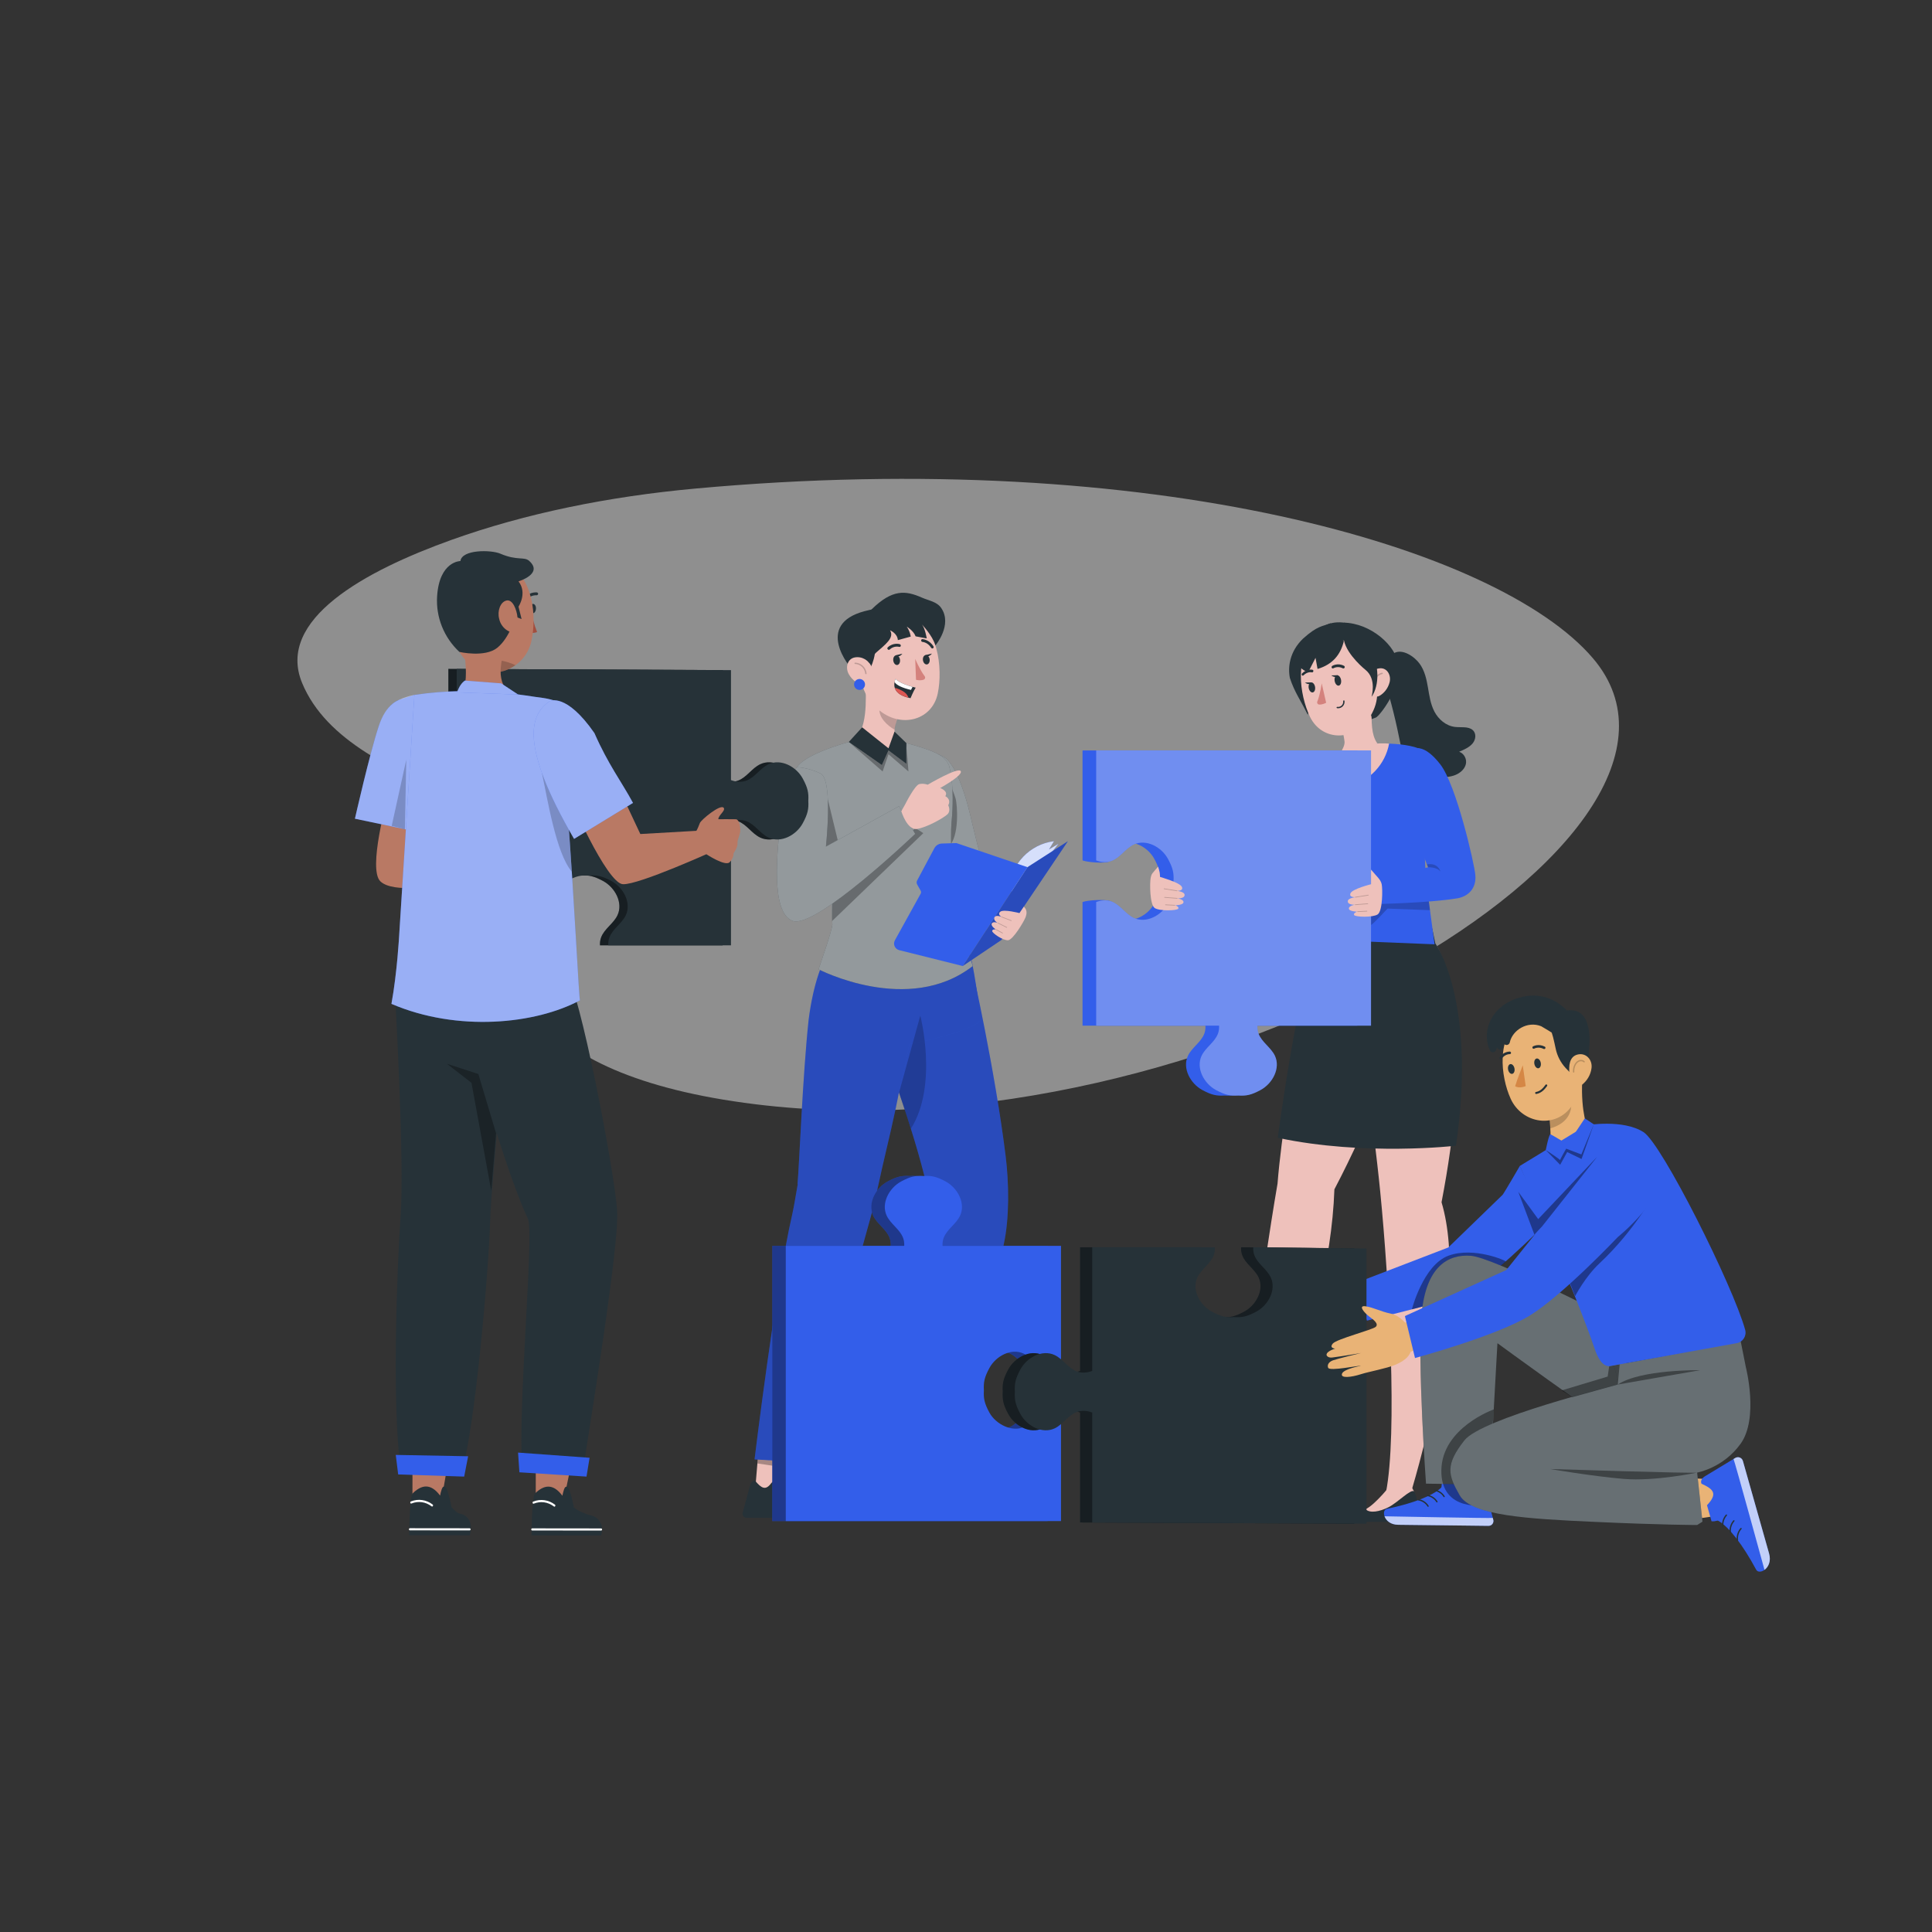 <?xml version="1.0" encoding="UTF-8" standalone="no"?>
<!DOCTYPE svg PUBLIC "-//W3C//DTD SVG 1.1//EN" "http://www.w3.org/Graphics/SVG/1.1/DTD/svg11.dtd">
<svg width="100%" height="100%" viewBox="0 0 1024 1024" version="1.1" xmlns="http://www.w3.org/2000/svg" xmlns:xlink="http://www.w3.org/1999/xlink" xml:space="preserve" xmlns:serif="http://www.serif.com/" style="fill-rule:evenodd;clip-rule:evenodd;stroke-linejoin:round;stroke-miterlimit:2;">
    <rect x="0" y="0" width="1024" height="1024" fill="#333333" stroke="none"/>
    <g transform="matrix(1,0,0,1,-54.833,-20156.5)">
        <g id="Artboard1" transform="matrix(0.34,0,0,0.34,3389.89,8156.61)">
            <rect x="-9819.34" y="35331" width="3014.94" height="3014.94" style="fill:none;"/>
            <g id="api-mocking-development-teams-dependency.svg" transform="matrix(4.164,0,0,4.164,-8311.87,36838.5)">
                <g transform="matrix(1,0,0,1,-375,-250)">
                    <g id="freepik--background-simple--inject-220">
                        <g>
                            <path d="M275.646,61.949C243.343,64.913 212.194,71.222 184.568,81.119C152.007,92.783 118.738,110.954 128.564,134.722C146.705,178.602 233.732,179.401 216.356,208.905C196.674,242.324 209.873,281.525 298.19,292.426C465.937,313.132 668.717,191.981 611.764,125.41C576.307,83.966 447.166,46.214 275.646,61.949Z" style="fill:white;fill-opacity:0.45;fill-rule:nonzero;"/>
                        </g>
                    </g>
                    <g id="freepik--Character_3--inject-220">
                        <g>
                            <g>
                                <path d="M546.078,233.047C546.078,233.047 545.471,243.52 540.356,261.874C537.147,273.217 533.253,284.354 528.695,295.224C526.144,301.364 523.216,307.883 519.855,314.739C518.344,317.857 516.724,321.028 515.024,324.281C513.067,379.831 481.89,436.3 481.89,436.3C480.163,437.19 474.13,436.219 474.171,434.464C478.786,427.136 487.869,355.957 493.727,322.189C494.091,317.6 494.617,312.742 495.265,307.6C496.979,293.969 499.516,279.15 502.013,266.112C505.887,245.571 509.571,229.47 509.571,229.47L519.842,230.469L546.078,233.047Z" style="fill:rgb(238,193,187);fill-rule:nonzero;"/>
                                <path d="M481.553,448.284L479.798,448.284L479.299,446.071L473.361,448.77L458.312,448.77C458.312,448.77 455.924,446.368 463.077,444.465C463.425,444.365 463.764,444.234 464.089,444.073C467.908,442.278 473.334,436.232 473.334,436.232L481.58,436.232C481.835,436.615 482.06,437.017 482.255,437.433C483.159,439.215 484.711,443.075 481.553,448.284Z" style="fill:rgb(38,50,56);fill-rule:nonzero;"/>
                                <path d="M482.255,437.406C481.175,436.192 476.222,441.523 472.591,443.345C469.352,444.951 465.708,445.666 464.089,444.033C467.908,442.238 474.71,433.838 474.71,433.838L480.541,434.424C480.541,434.424 481.877,436.624 482.255,437.406Z" style="fill:rgb(238,193,187);fill-rule:nonzero;"/>
                            </g>
                            <g>
                                <path d="M558.333,309.948C557.505,315.922 556.439,322.315 555.134,329.126C566.269,366.281 543.366,438.796 543.366,438.796C539.492,439.566 536.064,439.066 534.323,437.757C538.642,415.907 535.538,359.101 532.177,325.158C531.88,322.081 531.502,318.693 531.098,315.077C530.409,308.949 529.586,302.201 528.709,295.224C527.224,283.549 525.564,271.268 524.066,260.376C522.231,247.218 520.638,236.083 519.815,230.482C519.477,228.026 519.275,226.636 519.275,226.636L551.423,230.118C551.423,230.118 559.602,239.282 560.87,267.907C561.289,281.969 560.44,296.039 558.333,309.948Z" style="fill:rgb(238,193,187);fill-rule:nonzero;"/>
                                <path d="M544.162,448.284L542.367,448.284L541.867,446.071L535.943,448.77L520.908,448.77C520.908,448.77 518.519,446.368 525.685,444.465C526.034,444.365 526.373,444.234 526.698,444.073C530.504,442.278 535.943,436.232 535.943,436.232L544.189,436.232C544.437,436.619 544.663,437.02 544.864,437.433C545.768,439.215 547.28,443.075 544.162,448.284Z" style="fill:rgb(38,50,56);fill-rule:nonzero;"/>
                                <path d="M544.864,437.406C543.77,436.192 538.817,441.523 535.187,443.345C531.948,444.951 528.304,445.666 526.698,444.033C530.504,442.238 536.509,434.424 536.509,434.424L543.136,434.424C543.136,434.424 544.472,436.624 544.864,437.406Z" style="fill:rgb(238,193,187);fill-rule:nonzero;"/>
                            </g>
                            <g>
                                <path d="M566.775,152.322C565.124,150.897 562.457,151.443 560.187,151.176C556.74,150.771 553.964,148.282 552.48,145.457C550.997,142.632 550.566,139.471 550.037,136.384C549.509,133.297 548.826,130.135 546.934,127.515C545.042,124.895 540.485,121.647 537.174,123.633L532.74,130.505C535.401,138.555 537.565,146.738 539.218,155.004C539.956,158.695 540.69,162.599 543.369,165.474C545.994,168.29 550.149,169.663 554.226,169.926C556.293,170.059 558.431,169.927 560.32,169.16C562.208,168.393 563.817,166.912 564.236,165.088C564.654,163.264 563.649,161.158 561.728,160.46C563.582,159.677 565.512,158.841 566.748,157.371C567.984,155.902 568.252,153.599 566.775,152.322Z" style="fill:rgb(38,50,56);fill-rule:nonzero;"/>
                                <g>
                                    <path d="M503.263,118.126C498.195,123.03 497.555,128.867 498.36,132.862C500.062,138.146 502.638,141.636 505.057,146.631L513.642,112.332C510.409,113.608 508.774,113.195 503.263,118.126Z" style="fill:rgb(38,50,56);fill-rule:nonzero;"/>
                                    <path d="M518.55,112.131C528.445,112.332 538.378,120.605 539.155,128.633C539.933,136.66 532.037,147.019 530.556,147.655L525.87,149.377C525.87,149.377 531.039,137.426 528.894,134.232C526.749,131.039 525.193,131.004 525.193,131.004L518.55,112.131Z" style="fill:rgb(38,50,56);fill-rule:nonzero;"/>
                                    <path d="M510.149,114.034C515.295,110.395 521.376,112.476 524.983,114.034C529.048,116.38 531.915,120.351 532.862,124.948C533.648,129.263 534.601,134.494 532.396,137.219C531.167,138.789 529.336,139.77 527.349,139.922L502.42,124.116C504.097,120.153 506.757,116.683 510.149,114.034Z" style="fill:rgb(38,50,56);fill-rule:nonzero;"/>
                                    <g>
                                        <path d="M520.204,172.482C522.154,173.876 523.549,173.038 525.576,171.743C537.754,164.683 532.751,159.093 532.751,159.093C529.75,156.642 529.01,153.192 528.947,147.739C528.937,147.582 528.915,147.425 528.883,147.271C528.745,146.566 528.394,145.922 527.876,145.426C526.497,144.031 524.248,144.019 522.854,145.398L522.85,145.402L517.32,148.131C517.318,148.214 517.317,148.298 517.315,148.391C517.826,151.287 518.318,153.518 518.62,155.288C518.616,155.506 518.695,155.726 518.723,155.934C518.719,156.152 518.777,156.381 518.815,156.59C519.116,159.035 515.669,163.335 514.154,164.483C513.248,165.246 513.597,167.789 520.204,172.482Z" style="fill:rgb(238,193,187);fill-rule:nonzero;"/>
                                        <path d="M529.7,126.774C531.293,136.792 532.187,140.982 528.434,147.263C522.779,156.699 510.431,156.706 505.896,147.416C501.886,139.039 499.909,124.103 508.481,117.811C517.053,111.52 528.096,116.746 529.7,126.774Z" style="fill:rgb(238,193,187);fill-rule:nonzero;"/>
                                        <path d="M535.674,134.514C535.057,136.852 533.509,138.634 531.892,139.54C529.459,140.901 526.975,137.07 527.157,134.214C527.322,131.643 529.464,129.39 532.143,129.216C534.782,129.043 536.38,131.842 535.674,134.514Z" style="fill:rgb(238,193,187);fill-rule:nonzero;"/>
                                        <path d="M530.017,135.733C529.899,135.733 529.795,135.651 529.771,135.533C529.567,134.512 529.78,133.43 530.355,132.563C530.931,131.696 531.845,131.08 532.864,130.873C532.996,130.844 533.131,130.933 533.159,131.068C533.187,131.203 533.1,131.335 532.964,131.363C532.073,131.544 531.274,132.083 530.771,132.84C530.27,133.597 530.083,134.542 530.262,135.434C530.289,135.57 530.201,135.702 530.065,135.729C530.049,135.732 530.032,135.733 530.017,135.733L530.017,135.733Z" style="fill-opacity:0.2;fill-rule:nonzero;"/>
                                        <g>
                                            <g>
                                                <path d="M517.484,133.437C517.718,134.493 517.385,135.503 516.74,135.692C516.096,135.881 515.384,135.178 515.149,134.122C514.915,133.065 515.248,132.056 515.893,131.867C516.538,131.678 517.25,132.381 517.484,133.437Z" style="fill:rgb(38,50,56);fill-rule:nonzero;"/>
                                                <path d="M507.753,136.041C507.978,137.066 507.639,138.049 506.996,138.237C506.354,138.426 505.65,137.749 505.425,136.724C505.201,135.7 505.539,134.717 506.182,134.529C506.825,134.34 507.528,135.017 507.753,136.041Z" style="fill:rgb(38,50,56);fill-rule:nonzero;"/>
                                                <path d="M518.557,129.246C518.435,129.294 518.298,129.292 518.176,129.229C516.276,128.234 514.7,129.191 514.682,129.202C514.448,129.344 514.153,129.271 514.025,129.028C513.897,128.785 513.985,128.47 514.22,128.322C514.303,128.272 516.281,127.068 518.638,128.304C518.873,128.427 518.96,128.734 518.833,128.99C518.771,129.112 518.671,129.201 518.557,129.246Z" style="fill:rgb(38,50,56);fill-rule:nonzero;"/>
                                                <path d="M503.143,131.98C503.034,131.973 502.932,131.922 502.859,131.825C502.708,131.626 502.741,131.313 502.932,131.126C504.842,129.249 506.774,129.759 506.856,129.783C507.086,129.847 507.209,130.114 507.131,130.379C507.054,130.644 506.805,130.808 506.575,130.745C506.5,130.724 504.996,130.353 503.477,131.846C503.378,131.942 503.257,131.987 503.143,131.98Z" style="fill:rgb(38,50,56);fill-rule:nonzero;"/>
                                                <path d="M510.268,134.844C510.268,134.844 509.725,138.953 508.608,141.725C508.413,142.209 508.76,142.745 509.281,142.791C510.619,142.909 511.934,142.118 511.934,142.118L510.268,134.844Z" style="fill:rgb(212,130,125);fill-rule:nonzero;"/>
                                            </g>
                                            <path d="M516.276,131.809L513.868,131.888C513.868,131.888 515.563,133.24 516.276,131.809Z" style="fill:rgb(38,50,56);fill-rule:nonzero;"/>
                                            <path d="M506.421,134.489L504.014,134.567C504.014,134.567 505.708,135.919 506.421,134.489Z" style="fill:rgb(38,50,56);fill-rule:nonzero;"/>
                                        </g>
                                    </g>
                                    <path d="M526.688,129.835C526.688,129.835 519.801,124.361 518.61,118.823C518.61,118.823 497.392,118.013 502.479,135.272C502.479,135.272 495.299,120.854 511.508,115.334C527.716,109.814 535.118,130.948 528.948,139.908C528.905,139.835 530.958,133.273 526.688,129.835Z" style="fill:rgb(38,50,56);fill-rule:nonzero;"/>
                                    <path d="M504.329,118.893C502.519,121.397 501.554,124.412 501.574,127.501C501.969,129.672 505.21,130.703 505.21,130.703L507.957,125.312L508.715,129.47C514.507,127.745 517.353,123.984 518.55,119.086L514.183,113.801C514.183,113.801 505.981,116.836 504.329,118.893Z" style="fill:rgb(38,50,56);fill-rule:nonzero;"/>
                                </g>
                                <path d="M516.401,144.187C516.278,144.187 516.154,144.177 516.032,144.157C515.896,144.135 515.804,144.007 515.825,143.871C515.848,143.735 515.971,143.641 516.112,143.664C516.696,143.758 517.327,143.561 517.753,143.145C518.178,142.729 518.393,142.105 518.312,141.516C518.293,141.379 518.389,141.253 518.525,141.235C518.676,141.209 518.788,141.313 518.808,141.449C518.908,142.192 518.639,142.979 518.103,143.502C517.654,143.939 517.027,144.187 516.401,144.187Z" style="fill:rgb(38,50,56);fill-rule:nonzero;"/>
                            </g>
                            <path d="M508.95,226.636L551.639,226.636L552.799,232.142C552.799,232.142 568.482,253.844 560.533,307.964C560.533,307.964 526.185,311.932 493.835,304.995C493.835,304.995 501.095,249.391 508.68,231.238L508.95,226.636Z" style="fill:rgb(38,50,56);fill-rule:nonzero;"/>
                            <g>
                                <path d="M549.483,209.854L552.518,232.555L505.72,230.669C505.597,225.792 509.948,212.849 509.444,209.311C508.024,204.939 500.835,198.341 498.921,193.059C496.88,185.725 501.094,165.556 502.469,164.916C504.135,164.142 506.211,164.211 507.489,163.649C512.456,162.48 523.757,158.444 528.821,157.814C529.801,157.722 530.774,157.545 531.742,157.433C531.742,157.433 550.889,156.512 551.736,164.302C551.82,164.735 547.172,185.171 549.483,209.854Z" style="fill:rgb(51,94,234);fill-rule:nonzero;"/>
                                <path d="M528.732,225.298C529.358,225.216 534.915,219.18 534.915,219.18L550.81,219.781L550.042,214.033C550.514,213.661 531.467,214.53 531.467,214.53L528.732,220.462L528.732,225.298Z" style="fill-opacity:0.2;fill-rule:nonzero;"/>
                                <path d="M544.507,159.244C545.326,159.346 548.654,157.462 554.662,165.178C560.671,172.895 567.406,202.314 567.786,206.607C568.269,212.057 564.637,214.745 561.014,215.343C550.146,217.137 530.087,217.499 530.087,217.499L530.087,208.259L550.101,203.728C550.101,203.728 538.743,176.385 540.536,169.341C542.329,162.297 544.507,159.244 544.507,159.244Z" style="fill:rgb(51,94,234);fill-rule:nonzero;"/>
                            </g>
                            <path d="M535.505,157.407C534.06,165.262 528.185,171.428 520.45,173.419C517.737,174.071 514.705,172.57 512.56,170.793C510.387,168.979 508.939,166.443 508.484,163.649C517.903,159.936 526.435,156.751 535.505,157.407Z" style="fill:rgb(238,193,187);fill-rule:nonzero;"/>
                            <path d="M550.101,203.728C550.101,203.728 553.355,203.543 554.734,205.317C554.734,205.317 553.903,201.918 549.654,202.632L550.101,203.728Z" style="fill-opacity:0.2;fill-rule:nonzero;"/>
                        </g>
                        <g>
                            <path d="M523.623,263.019L523.623,159.982L420.732,159.982L420.732,201.15C422.597,201.859 428.69,202.325 430.543,201.635C433.79,200.425 431.671,196.683 434.806,195.207C439.432,193.028 445.196,196.098 447.62,200.6C449.501,204.092 449.854,205.921 449.682,208.938C449.854,211.955 449.501,213.784 447.62,217.276C445.196,221.777 439.432,224.847 434.806,222.669C431.671,221.193 434.221,217.544 430.973,216.334C429.121,215.643 422.597,216.017 420.732,216.726L420.732,263.019L466.742,263.019C466.797,264.024 466.683,265.029 466.327,265.982C465.117,269.23 461.666,271.162 460.189,274.297C458.011,278.923 461.081,284.687 465.583,287.112C469.075,288.992 470.903,289.345 473.92,289.173C476.938,289.345 478.766,288.992 482.258,287.112C486.76,284.687 489.83,278.923 487.652,274.297C486.175,271.162 482.724,269.23 481.513,265.982C481.158,265.029 481.043,264.024 481.099,263.019L523.623,263.019Z" style="fill:rgb(51,94,234);fill-rule:nonzero;"/>
                            <g>
                                <path d="M528.732,263.019L528.732,159.982L425.84,159.982L425.84,201.15C427.705,201.859 429.747,202.035 431.6,201.345C434.847,200.135 436.779,196.683 439.915,195.207C444.541,193.028 450.304,196.098 452.729,200.6C454.61,204.092 454.963,205.921 454.79,208.938C454.963,211.955 454.61,213.784 452.729,217.276C450.304,221.777 444.541,224.847 439.915,222.669C436.779,221.193 434.847,217.741 431.6,216.531C429.747,215.841 427.705,216.017 425.84,216.726L425.84,263.019L471.851,263.019C471.906,264.024 471.791,265.029 471.436,265.982C470.226,269.23 466.774,271.162 465.298,274.297C463.12,278.923 466.189,284.687 470.691,287.112C474.183,288.992 476.012,289.345 479.029,289.173C482.046,289.345 483.875,288.992 487.367,287.112C491.868,284.687 494.938,278.923 492.76,274.297C491.284,271.162 487.832,269.23 486.622,265.982C486.267,265.029 486.152,264.024 486.207,263.019L528.732,263.019Z" style="fill:rgb(51,94,234);fill-rule:nonzero;"/>
                                <g opacity="0.3">
                                    <path d="M528.732,263.019L528.732,159.982L425.84,159.982L425.84,201.15C427.705,201.859 429.747,202.035 431.6,201.345C434.847,200.135 436.779,196.683 439.915,195.207C444.541,193.028 450.304,196.098 452.729,200.6C454.61,204.092 454.963,205.921 454.79,208.938C454.963,211.955 454.61,213.784 452.729,217.276C450.304,221.777 444.541,224.847 439.915,222.669C436.779,221.193 434.847,217.741 431.6,216.531C429.747,215.841 427.705,216.017 425.84,216.726L425.84,263.019L471.851,263.019C471.906,264.024 471.791,265.029 471.436,265.982C470.226,269.23 466.774,271.162 465.298,274.297C463.12,278.923 466.189,284.687 470.691,287.112C474.183,288.992 476.012,289.345 479.029,289.173C482.046,289.345 483.875,288.992 487.367,287.112C491.868,284.687 494.938,278.923 492.76,274.297C491.284,271.162 487.832,269.23 486.622,265.982C486.267,265.029 486.152,264.024 486.207,263.019L528.732,263.019Z" style="fill:white;fill-rule:nonzero;"/>
                                </g>
                                <g>
                                    <path d="M528.732,210.065C528.732,210.065 521.825,211.792 521.069,213.416C520.312,215.041 522.867,214.917 522.867,214.917C522.867,214.917 520.064,215.227 520.035,216.435C520,217.884 522.676,217.742 522.676,217.742C522.676,217.742 520.398,218.088 520.444,219.165C520.491,220.281 523.524,220.335 523.524,220.335C523.524,220.335 521.965,220.882 522.42,221.612C522.876,222.342 529.309,222.582 531.204,221.377C533.098,220.173 533.105,211.906 532.736,210.102C532.367,208.298 530.998,207.325 528.732,204.586L528.732,210.065Z" style="fill:rgb(238,193,187);fill-rule:nonzero;"/>
                                    <path d="M522.874,215.052L522.885,215.051L527.746,214.277C527.811,214.267 527.856,214.198 527.846,214.124C527.836,214.05 527.772,213.997 527.71,214.008L522.849,214.782C522.784,214.793 522.739,214.862 522.749,214.935C522.758,215.006 522.813,215.055 522.874,215.052Z" style="fill-opacity:0.2;fill-rule:nonzero;"/>
                                    <path d="M522.822,217.87L522.825,217.87L527.553,217.498C527.619,217.493 527.668,217.428 527.662,217.354C527.657,217.279 527.609,217.234 527.533,217.228L522.805,217.6C522.739,217.605 522.691,217.67 522.696,217.744C522.701,217.818 522.757,217.874 522.822,217.87Z" style="fill-opacity:0.2;fill-rule:nonzero;"/>
                                    <path d="M523.692,220.462L527.213,220.286C527.279,220.283 527.329,220.22 527.325,220.145C527.322,220.07 527.265,220.012 527.199,220.015L523.678,220.191C523.612,220.195 523.562,220.258 523.566,220.333C523.569,220.407 523.626,220.465 523.692,220.462Z" style="fill-opacity:0.2;fill-rule:nonzero;"/>
                                </g>
                            </g>
                            <g>
                                <path d="M449.755,207.338C449.755,207.338 457.151,209.405 457.908,211.03C458.664,212.655 456.109,212.531 456.109,212.531C456.109,212.531 458.912,212.841 458.942,214.049C458.977,215.498 456.3,215.356 456.3,215.356C456.3,215.356 458.579,215.702 458.533,216.778C458.485,217.895 455.453,217.949 455.453,217.949C455.453,217.949 457.011,218.496 456.556,219.227C456.101,219.956 449.667,220.195 447.773,218.991C445.879,217.787 445.871,209.52 446.24,207.716C446.61,205.912 446.76,206.21 449.026,203.471L449.439,205.004C449.551,205.421 449.626,205.847 449.663,206.278L449.755,207.338Z" style="fill:rgb(238,193,187);fill-rule:nonzero;"/>
                                <path d="M456.103,212.666L456.091,212.665L451.23,211.891C451.165,211.881 451.12,211.812 451.13,211.738C451.141,211.664 451.204,211.611 451.267,211.623L456.127,212.396C456.193,212.407 456.238,212.476 456.228,212.549C456.218,212.62 456.163,212.669 456.103,212.666Z" style="fill-opacity:0.2;fill-rule:nonzero;"/>
                                <path d="M456.155,215.485L456.152,215.484L451.424,215.112C451.358,215.107 451.309,215.042 451.314,214.968C451.32,214.893 451.367,214.848 451.443,214.842L456.171,215.214C456.237,215.219 456.286,215.284 456.281,215.358C456.275,215.432 456.219,215.488 456.155,215.485Z" style="fill-opacity:0.2;fill-rule:nonzero;"/>
                                <path d="M455.285,218.076L451.764,217.9C451.698,217.897 451.647,217.834 451.651,217.759C451.655,217.684 451.711,217.626 451.777,217.629L455.298,217.805C455.364,217.809 455.415,217.872 455.411,217.947C455.407,218.021 455.351,218.08 455.285,218.076Z" style="fill-opacity:0.2;fill-rule:nonzero;"/>
                            </g>
                        </g>
                    </g>
                    <g id="freepik--Character_2--inject-220">
                        <g>
                            <g>
                                <path d="M298.181,436.758L308.393,437.758L315.94,411.903L300.404,410.212L298.181,436.758Z" style="fill:rgb(238,193,187);fill-rule:nonzero;"/>
                                <g>
                                    <path d="M309.872,433.248L306.226,433.248C305.401,433.248 304.637,433.666 304.15,434.331C302.048,437.203 300.468,436.117 298.181,433.418C296.727,433.248 296.335,434.917 296.217,435.365L293.491,445.28C293.254,446.107 293.734,446.97 294.562,447.207C294.709,447.249 294.861,447.27 295.015,447.267L323.901,447.267C328.495,447.267 329.447,442.637 327.555,442.209C319.045,440.328 313.019,437.824 310.389,435.348C309.901,434.915 310.402,434.591 309.872,433.248Z" style="fill:rgb(38,50,56);fill-rule:nonzero;"/>
                                    <path d="M317.783,436.067C318.167,435.791 318.397,435.35 318.402,434.877C318.434,434.624 318.319,434.374 318.105,434.234C316.962,433.425 312.404,435.556 311.892,435.806C311.835,435.826 311.79,435.871 311.77,435.928C311.732,436.033 311.786,436.149 311.892,436.186C313.012,436.452 314.157,436.599 315.308,436.627C316.171,436.709 317.039,436.513 317.783,436.067ZM317.819,434.58C317.912,434.637 317.959,434.746 317.938,434.853C317.919,435.194 317.754,435.511 317.486,435.722C316.45,436.496 313.951,436.163 312.606,435.913C314.498,435.08 317.188,434.139 317.819,434.58Z" style="fill:rgb(51,94,234);fill-rule:nonzero;"/>
                                    <path d="M312.047,436.234C313.415,435.663 316.284,433.413 316.129,432.223C316.105,431.973 315.926,431.675 315.308,431.592C312.808,431.306 311.737,435.794 311.737,435.984C311.712,436.061 311.736,436.145 311.797,436.198C311.843,436.212 311.893,436.212 311.939,436.198L312.047,436.234ZM315.224,431.961C315.688,432.009 315.688,432.175 315.688,432.235C315.819,432.961 313.737,434.829 312.249,435.615C312.558,434.568 313.475,431.949 315.058,431.949L315.224,431.961Z" style="fill:rgb(51,94,234);fill-rule:nonzero;"/>
                                    <path d="M309.307,438.307C309.261,438.307 309.215,438.294 309.173,438.269C309.057,438.194 309.021,438.04 309.095,437.924C309.812,436.785 311.035,435.996 312.369,435.813C312.502,435.799 312.632,435.891 312.65,436.027C312.669,436.164 312.574,436.29 312.437,436.31C311.248,436.472 310.157,437.175 309.518,438.189C309.471,438.266 309.39,438.307 309.307,438.307Z" style="fill:rgb(51,94,234);fill-rule:nonzero;"/>
                                    <path d="M311.572,440.012C311.526,440.012 311.48,439.999 311.439,439.974C311.322,439.899 311.287,439.745 311.361,439.629C312.078,438.489 313.302,437.701 314.635,437.52C314.768,437.503 314.897,437.597 314.916,437.733C314.935,437.871 314.839,437.997 314.702,438.016C313.514,438.177 312.423,438.88 311.784,439.895C311.736,439.971 311.655,440.012 311.572,440.012Z" style="fill:rgb(51,94,234);fill-rule:nonzero;"/>
                                    <path d="M314.392,441.446C314.346,441.446 314.3,441.434 314.258,441.408C314.142,441.334 314.106,441.18 314.18,441.063C314.896,439.925 316.12,439.136 317.454,438.953C317.587,438.939 317.717,439.03 317.735,439.167C317.754,439.304 317.659,439.43 317.521,439.449C316.333,439.611 315.242,440.314 314.603,441.329C314.556,441.405 314.475,441.446 314.392,441.446Z" style="fill:rgb(51,94,234);fill-rule:nonzero;"/>
                                </g>
                                <path d="M311.951,425.567L311.025,428.738L299.007,426.892L299.225,424.293L311.951,425.567Z" style="fill-opacity:0.3;fill-rule:nonzero;"/>
                            </g>
                            <g>
                                <path d="M357.625,436.758L367.837,437.758L375.384,411.903L359.849,410.212L357.625,436.758Z" style="fill:rgb(238,193,187);fill-rule:nonzero;"/>
                                <g>
                                    <path d="M369.316,433.248L365.67,433.248C364.845,433.248 364.082,433.666 363.594,434.331C361.492,437.203 359.912,436.117 357.625,433.418C356.171,433.248 355.78,434.917 355.661,435.365L352.936,445.28C352.699,446.107 353.178,446.97 354.006,447.207C354.153,447.249 354.306,447.27 354.459,447.267L383.345,447.267C387.94,447.267 388.892,442.637 386.999,442.209C378.489,440.328 372.463,437.824 369.833,435.348C369.345,434.915 369.846,434.591 369.316,433.248Z" style="fill:rgb(38,50,56);fill-rule:nonzero;"/>
                                    <path d="M377.228,436.067C377.611,435.791 377.841,435.35 377.847,434.877C377.879,434.624 377.763,434.374 377.549,434.234C376.407,433.425 371.848,435.556 371.336,435.806C371.279,435.826 371.235,435.871 371.214,435.928C371.176,436.033 371.231,436.149 371.336,436.186C372.456,436.452 373.601,436.599 374.752,436.627C375.616,436.709 376.483,436.513 377.228,436.067ZM377.263,434.58C377.356,434.637 377.404,434.746 377.383,434.853C377.363,435.194 377.199,435.511 376.93,435.722C375.895,436.496 373.395,436.163 372.05,435.913C373.943,435.08 376.633,434.139 377.263,434.58Z" style="fill:rgb(51,94,234);fill-rule:nonzero;"/>
                                    <path d="M371.491,436.234C372.86,435.663 375.728,433.413 375.573,432.223C375.55,431.973 375.371,431.675 374.752,431.592C372.253,431.306 371.181,435.794 371.181,435.984C371.157,436.061 371.18,436.145 371.241,436.198C371.288,436.212 371.337,436.212 371.384,436.198L371.491,436.234ZM374.669,431.961C375.133,432.009 375.133,432.175 375.133,432.235C375.264,432.961 373.181,434.829 371.693,435.615C372.003,434.568 372.919,431.949 374.502,431.949L374.669,431.961Z" style="fill:rgb(51,94,234);fill-rule:nonzero;"/>
                                    <path d="M368.751,438.307C368.705,438.307 368.659,438.294 368.618,438.269C368.501,438.194 368.466,438.04 368.54,437.924C369.256,436.785 370.479,435.996 371.813,435.813C371.946,435.799 372.076,435.891 372.095,436.027C372.114,436.164 372.018,436.29 371.881,436.31C370.692,436.472 369.601,437.175 368.962,438.189C368.915,438.266 368.834,438.307 368.751,438.307Z" style="fill:rgb(51,94,234);fill-rule:nonzero;"/>
                                    <path d="M371.017,440.012C370.971,440.012 370.925,439.999 370.884,439.974C370.767,439.899 370.732,439.745 370.806,439.629C371.523,438.489 372.747,437.701 374.08,437.52C374.211,437.503 374.342,437.597 374.361,437.733C374.379,437.871 374.284,437.997 374.147,438.016C372.959,438.177 371.868,438.88 371.229,439.895C371.181,439.971 371.1,440.012 371.017,440.012Z" style="fill:rgb(51,94,234);fill-rule:nonzero;"/>
                                    <path d="M373.836,441.446C373.79,441.446 373.744,441.434 373.703,441.408C373.586,441.334 373.551,441.18 373.625,441.063C374.341,439.925 375.565,439.136 376.898,438.953C377.048,438.944 377.162,439.031 377.181,439.167C377.199,439.304 377.104,439.43 376.967,439.449C375.778,439.611 374.687,440.314 374.047,441.329C374,441.405 373.919,441.446 373.836,441.446L373.836,441.446Z" style="fill:rgb(51,94,234);fill-rule:nonzero;"/>
                                </g>
                                <path d="M371.395,425.567L370.47,428.738L358.451,426.892L358.669,424.293L371.395,425.567Z" style="fill-opacity:0.3;fill-rule:nonzero;"/>
                            </g>
                            <g>
                                <g>
                                    <path d="M379.452,241.924C379.452,241.924 387.916,279.301 391.95,311.858C393.179,321.78 393.414,335.05 391.241,344.819L374.928,425.921L354.399,423.865C357.625,388.887 362.121,345.746 363.409,327.392C358.893,305.883 349.271,279.846 339.811,253.952L379.452,241.924Z" style="fill:rgb(51,94,234);fill-rule:nonzero;"/>
                                    <g opacity="0.2">
                                        <path d="M379.452,241.924C379.452,241.924 387.916,279.301 391.95,311.858C393.179,321.78 393.414,335.05 391.241,344.819L374.928,425.921L354.399,423.865C357.625,388.887 362.121,345.746 363.409,327.392C358.893,305.883 349.271,279.846 339.811,253.952L379.452,241.924Z" style="fill-rule:nonzero;"/>
                                    </g>
                                    <path d="M311.996,333.923C312.461,331.9 313.202,327.791 314.113,322.372C314.085,322.366 314.054,322.359 314.028,322.353C314.695,315.187 315.929,281.945 318.196,260.743C319.938,247.238 323.39,238.099 326.865,233.624C327.045,233.394 327.209,233.185 327.358,232.999C327.935,232.278 328.286,231.881 328.286,231.881C328.947,232.047 329.603,232.201 330.257,232.344C330.501,232.398 330.744,232.45 330.986,232.501C355.525,237.631 377.119,231.181 377.119,231.181C379.377,236.76 381.065,248.655 382.712,260.991C380.146,263.807 368.882,267.462 355.959,269.884L352.274,286.55C350.335,296.883 347.845,307.018 345.73,316.144L343.521,326.138C343.386,326.794 343.255,327.444 343.13,328.083C342.009,333.828 315.328,426.407 315.328,426.407L297.945,425.389C297.945,425.389 305.71,361.314 311.996,333.923Z" style="fill:rgb(51,94,234);fill-rule:nonzero;"/>
                                    <path d="M311.996,333.923C312.461,331.9 313.202,327.791 314.113,322.372C314.085,322.366 314.054,322.359 314.028,322.353C314.695,315.187 315.929,281.945 318.196,260.743C319.938,247.238 323.39,238.099 326.865,233.624C327.045,233.394 327.209,233.185 327.358,232.999C327.935,232.278 328.286,231.881 328.286,231.881C328.947,232.047 329.603,232.201 330.257,232.344C330.501,232.398 330.744,232.45 330.986,232.501C355.525,237.631 377.119,231.181 377.119,231.181C379.377,236.76 381.065,248.655 382.712,260.991C380.146,263.807 368.882,267.462 355.959,269.884L352.274,286.55C350.335,296.883 347.845,307.018 345.73,316.144L343.521,326.138C343.386,326.794 343.255,327.444 343.13,328.083C342.009,333.828 315.328,426.407 315.328,426.407L297.945,425.389C297.945,425.389 305.71,361.314 311.996,333.923Z" style="fill-opacity:0.2;fill-rule:nonzero;"/>
                                </g>
                                <path d="M352.037,288.09C351.969,288.43 359.997,259.248 359.997,259.248C359.997,259.248 366.757,285.301 356.472,301.598L352.037,288.09Z" style="fill-opacity:0.2;fill-rule:nonzero;"/>
                            </g>
                            <g>
                                <path d="M334.762,156.428C334.762,156.428 338.845,159.567 344.101,164.096C345.196,165.04 346.402,165.856 347.678,166.534C351.123,168.364 354.263,169.411 355.113,167.75C355.302,167.385 355.447,166.989 355.555,166.575C356.277,163.794 355.981,159.884 353.733,158.095C351.199,156.078 349.977,154.352 350.434,151.622C350.673,150.073 351.234,148.475 351.888,146.923L349.894,144.591L339.463,134.064C339.724,141.093 340.256,152.612 334.762,156.428Z" style="fill:rgb(238,193,187);fill-rule:nonzero;"/>
                                <path d="M350.349,152.221C347.48,150.518 344.332,147.564 344.71,144.189C344.878,142.768 345.184,141.422 345.525,140.559L351.352,148.273C350.873,149.517 350.699,150.339 350.349,152.221Z" style="fill-opacity:0.2;fill-rule:nonzero;"/>
                                <path d="M336.51,122.77C337.492,133.488 337.681,138.033 343.212,143.653C351.531,152.106 364.329,149.262 366.533,138.639C368.516,129.077 366.577,113.157 356.056,108.653C345.69,104.215 335.529,112.053 336.51,122.77Z" style="fill:rgb(238,193,187);fill-rule:nonzero;"/>
                                <path d="M349.86,126.15C349.916,127.153 350.532,127.978 351.237,127.993C351.942,128.008 352.468,127.207 352.412,126.203C352.356,125.2 351.74,124.375 351.035,124.36C350.33,124.345 349.804,125.146 349.86,126.15Z" style="fill:rgb(38,50,56);fill-rule:nonzero;"/>
                                <path d="M360.967,125.998C361.023,126.97 361.638,127.77 362.341,127.785C363.043,127.8 363.568,127.024 363.511,126.052C363.455,125.08 362.84,124.279 362.137,124.264C361.434,124.249 360.91,125.026 360.967,125.998Z" style="fill:rgb(38,50,56);fill-rule:nonzero;"/>
                                <path d="M348.156,122.31C348.292,122.325 348.431,122.285 348.537,122.188C350.188,120.659 352.047,121.196 352.068,121.202C352.344,121.282 352.623,121.126 352.686,120.845C352.748,120.564 352.573,120.269 352.294,120.185C352.197,120.156 349.864,119.48 347.815,121.378C347.611,121.567 347.607,121.902 347.806,122.126C347.902,122.233 348.028,122.296 348.156,122.31Z" style="fill:rgb(38,50,56);fill-rule:nonzero;"/>
                                <path d="M364.396,121.776C364.522,121.807 364.657,121.791 364.772,121.72C365.008,121.572 365.069,121.247 364.909,120.994C363.305,118.458 360.919,118.303 360.817,118.299C360.532,118.284 360.305,118.508 360.31,118.801C360.315,119.093 360.55,119.342 360.835,119.358C360.929,119.363 362.778,119.51 364.054,121.527C364.136,121.658 364.262,121.744 364.396,121.776Z" style="fill:rgb(38,50,56);fill-rule:nonzero;"/>
                                <path d="M341.077,129.494C341.077,129.494 344.383,124.496 343.021,114.761C342.793,113.129 343.825,111.584 345.443,111.27C350.066,110.372 356.248,104.539 363.791,116.124C363.791,116.124 360.194,102.247 339.134,107.837C320.393,112.812 333.224,128.697 335.157,130.331C337.09,131.965 341.077,129.494 341.077,129.494Z" style="fill:rgb(38,50,56);fill-rule:nonzero;"/>
                                <path d="M333.268,131.505C334.534,133.703 336.591,135.083 338.477,135.557C341.314,136.268 342.779,131.707 341.81,128.865C340.938,126.306 338.151,124.613 335.39,125.17C332.67,125.72 331.82,128.992 333.268,131.505Z" style="fill:rgb(238,193,187);fill-rule:nonzero;"/>
                                <g>
                                    <path d="M358.265,136.468C357.392,137.811 356.343,140.413 356.343,140.413C356.09,140.361 355.837,140.308 355.588,140.243C352.176,139.444 350.857,137.946 350.429,136.528C350.198,135.752 350.244,134.992 350.36,134.39C350.487,133.693 350.736,133.226 350.736,133.226C352.292,134.729 355.416,135.719 357.106,136.178C357.812,136.377 358.265,136.468 358.265,136.468Z" style="fill:rgb(38,50,56);fill-rule:nonzero;"/>
                                    <path d="M357.106,136.178L356.509,137.326C353.297,136.566 351.138,135.6 350.36,134.39C350.487,133.693 350.736,133.226 350.736,133.226C352.292,134.729 355.416,135.719 357.106,136.178Z" style="fill:white;fill-rule:nonzero;"/>
                                    <path d="M355.588,140.243C352.176,139.444 350.857,137.946 350.429,136.528C351.582,136.845 352.936,137.356 354.042,138.166C354.891,138.782 355.34,139.532 355.588,140.243Z" style="fill:rgb(220,87,83);fill-rule:nonzero;"/>
                                </g>
                                <path d="M358.086,125.705C358.086,125.705 359.763,129.717 361.654,132.218C361.985,132.655 361.78,133.293 361.266,133.482C359.943,133.969 358.394,133.528 358.394,133.528L358.086,125.705Z" style="fill:rgb(212,130,125);fill-rule:nonzero;"/>
                                <path d="M350.82,124.336L353.28,123.754C353.28,123.754 351.935,125.589 350.82,124.336Z" style="fill:rgb(38,50,56);fill-rule:nonzero;"/>
                                <path d="M361.884,124.29L364.344,123.708C364.344,123.708 362.999,125.543 361.884,124.29Z" style="fill:rgb(38,50,56);fill-rule:nonzero;"/>
                                <path d="M365.666,120.657C365.666,120.657 372.157,112.979 367.826,106.649C366.199,104.27 363.211,103.916 360.574,102.753C354.488,100.072 349.556,99.531 341.79,107.142C333.71,115.061 332.249,117.728 341.161,127.484C341.161,127.484 340.199,126.208 343.494,123.306C346.788,120.403 350.425,117.821 348.659,115.006C348.659,115.006 351.398,116.062 351.595,118.669L356.412,117.353C356.412,117.353 356.203,115.49 354.928,113.627C354.928,113.627 357.426,115.098 358.236,117.255L362.404,118.039C362.404,118.039 361.792,114.215 360.615,112.842C360.615,112.842 364.434,116.768 365.666,120.657Z" style="fill:rgb(38,50,56);fill-rule:nonzero;"/>
                            </g>
                            <path d="M339.635,131.44C339.507,131.44 339.398,131.342 339.387,131.212C339.303,130.264 338.859,129.344 338.169,128.688C337.479,128.032 336.538,127.635 335.585,127.6C335.447,127.595 335.34,127.479 335.345,127.341C335.35,127.203 335.442,127.112 335.604,127.1C336.676,127.14 337.737,127.586 338.514,128.325C339.291,129.064 339.791,130.101 339.885,131.168C339.897,131.306 339.795,131.427 339.658,131.439L339.635,131.44L339.635,131.44Z" style="fill-opacity:0.2;fill-rule:nonzero;"/>
                            <g>
                                <g>
                                    <path d="M390.59,220.125C389.987,219.661 389.415,219.146 388.879,218.587C388.424,218.11 388.107,217.495 388.217,217.495C388.193,217.427 388.166,217.36 388.134,217.295L387.941,216.849L387.472,215.649C387.155,214.788 386.851,213.85 386.548,212.896C385.913,211.004 385.32,209.035 384.741,207.051C383.568,203.067 382.451,199.037 381.319,194.992L379.244,186.511C378.943,185.137 378.477,183.135 377.858,180.85L377.857,180.844L377.857,180.844C376.169,174.614 373.348,166.305 369.661,163.001C363.936,158.621 360.282,164.025 357.926,169.643C355.664,175.034 361.246,189.769 361.246,189.769L368.047,189.277C368.907,192.413 369.808,195.531 370.697,198.714C371.855,202.867 373.235,206.943 374.615,211.019C375.318,213.065 376.049,215.111 376.849,217.172C377.319,218.218 377.746,219.249 378.229,220.341C378.464,220.879 378.726,221.448 379.015,222.017L379.526,222.971C379.74,223.369 379.98,223.75 380.243,224.109C381.252,225.407 382.492,226.455 383.885,227.186C384.958,227.787 386.087,228.256 387.251,228.585C389.372,229.198 391.561,229.463 393.749,229.37L394.977,223.432C393.515,222.34 391.901,221.202 390.59,220.125Z" style="fill:rgb(38,50,56);fill-rule:nonzero;"/>
                                    <path d="M390.59,220.125C389.987,219.661 389.415,219.146 388.879,218.587C388.424,218.11 388.107,217.495 388.217,217.495C388.193,217.427 388.166,217.36 388.134,217.295L387.941,216.849L387.472,215.649C387.155,214.788 386.851,213.85 386.548,212.896C385.913,211.004 385.32,209.035 384.741,207.051C383.568,203.067 382.451,199.037 381.319,194.992L379.244,186.511C378.943,185.137 378.477,183.135 377.858,180.85L377.857,180.844L377.857,180.844C376.169,174.614 373.348,166.305 369.661,163.001C363.936,158.621 360.282,164.025 357.926,169.643C355.664,175.034 361.246,189.769 361.246,189.769L368.047,189.277C368.907,192.413 369.808,195.531 370.697,198.714C371.855,202.867 373.235,206.943 374.615,211.019C375.318,213.065 376.049,215.111 376.849,217.172C377.319,218.218 377.746,219.249 378.229,220.341C378.464,220.879 378.726,221.448 379.015,222.017L379.526,222.971C379.74,223.369 379.98,223.75 380.243,224.109C381.252,225.407 382.492,226.455 383.885,227.186C384.958,227.787 386.087,228.256 387.251,228.585C389.372,229.198 391.561,229.463 393.749,229.37L394.977,223.432C393.515,222.34 391.901,221.202 390.59,220.125Z" style="fill:white;fill-opacity:0.5;fill-rule:nonzero;"/>
                                    <g opacity="0.3">
                                        <path d="M370.918,172.572C372.067,174.535 372.461,175.652 373.181,177.913C373.901,180.174 374.716,192.385 370.594,195.995L370.594,187.528C370.744,182.341 370.767,177.759 370.918,172.572Z" style="fill-rule:nonzero;"/>
                                    </g>
                                    <path d="M320.207,188.016L313.823,166.247C317.862,160.22 337.844,155.589 337.844,155.589L348.085,159.183L351.009,156.309C351.009,156.309 356.069,157.437 360.401,158.85C366.184,160.736 369.311,162.253 370.69,165.462C370.69,165.462 373.103,172.572 371.652,187.223C371.253,191.252 371.706,212.198 372.831,219.117L379.644,240.684C355.59,259.417 321.919,241.924 321.919,241.924C323,238.617 326.603,228.46 327.092,225.228C326.739,221.103 327.23,214.744 325.484,207.522C325.147,206.129 320.792,189.37 320.207,188.016Z" style="fill:rgb(38,50,56);fill-rule:nonzero;"/>
                                    <path d="M320.207,188.016L313.823,166.247C317.862,160.22 337.844,155.589 337.844,155.589L348.085,159.183L351.009,156.309C351.009,156.309 356.069,157.437 360.401,158.85C366.184,160.736 369.311,162.253 370.69,165.462C370.69,165.462 373.103,172.572 371.652,187.223C371.253,191.252 371.706,212.198 372.831,219.117L379.644,240.684C355.59,259.417 321.919,241.924 321.919,241.924C323,238.617 326.603,228.46 327.092,225.228C326.739,221.103 327.23,214.744 325.484,207.522C325.147,206.129 320.792,189.37 320.207,188.016Z" style="fill:white;fill-opacity:0.5;fill-rule:nonzero;"/>
                                </g>
                                <path d="M393.285,211.459C394.034,202.4 401.019,195.101 410.036,193.955L408.19,197.031L411.713,194.939L395.562,215.197L393.285,211.459Z" style="fill:rgb(51,94,234);fill-rule:nonzero;"/>
                                <path d="M393.285,211.459C394.034,202.4 401.019,195.101 410.036,193.955L408.19,197.031L411.713,194.939L395.562,215.197L393.285,211.459Z" style="fill:white;fill-opacity:0.8;fill-rule:nonzero;"/>
                                <path d="M367.982,194.831L373.535,194.662L400.115,203.676L375.888,240.685L352.047,234.732C350.688,234.355 349.891,232.948 350.268,231.589C350.324,231.387 350.405,231.192 350.508,231.009L360.138,213.597C360.329,213.253 360.329,212.834 360.138,212.49L358.83,210.167C358.555,209.691 358.555,209.105 358.83,208.629L365.29,196.523C365.838,195.535 366.854,194.896 367.982,194.831Z" style="fill:rgb(51,94,234);fill-rule:nonzero;"/>
                                <path d="M400.115,203.676L415.251,193.955L390.363,230.932L375.888,240.685L400.115,203.676Z" style="fill:rgb(51,94,234);fill-rule:nonzero;"/>
                                <path d="M400.115,203.676L415.251,193.955L390.363,230.932L375.888,240.685L400.115,203.676Z" style="fill-opacity:0.2;fill-rule:nonzero;"/>
                                <g>
                                    <path d="M397.143,220.873C397.143,220.873 391.261,219.331 389.968,220.34C388.676,221.349 390.445,222.308 390.445,222.308C390.445,222.308 388.42,221.397 387.816,222.368C387.09,223.533 388.949,224.528 388.949,224.528C388.949,224.528 387.258,223.864 386.767,224.759C386.259,225.688 388.261,226.99 388.261,226.99C388.261,226.99 386.954,226.789 386.905,227.572C386.856,228.355 391.043,231.219 392.893,231.025C394.743,230.831 398.75,224.105 399.377,222.483C400.003,220.861 399.938,219.599 398.75,218.47L397.143,220.873Z" style="fill:rgb(238,193,187);fill-rule:nonzero;"/>
                                    <path d="M390.384,222.42L390.392,222.424L394.018,223.811C394.066,223.829 394.13,223.792 394.159,223.728C394.188,223.663 394.171,223.594 394.124,223.577L390.498,222.19C390.449,222.172 390.386,222.209 390.357,222.273C390.329,222.334 390.342,222.398 390.384,222.42Z" style="fill-opacity:0.2;fill-rule:nonzero;"/>
                                    <path d="M388.985,224.693L388.987,224.694L392.329,226.353C392.376,226.376 392.44,226.343 392.472,226.28C392.505,226.217 392.495,226.161 392.447,226.124L389.105,224.465C389.058,224.442 388.994,224.475 388.962,224.538C388.929,224.6 388.94,224.669 388.985,224.693Z" style="fill-opacity:0.2;fill-rule:nonzero;"/>
                                    <path d="M388.312,227.163L390.752,228.481C390.798,228.506 390.862,228.475 390.896,228.412C390.929,228.35 390.92,228.279 390.874,228.255L388.434,226.937C388.388,226.912 388.324,226.943 388.29,227.005C388.256,227.068 388.266,227.139 388.312,227.163Z" style="fill-opacity:0.2;fill-rule:nonzero;"/>
                                </g>
                                <path d="M354.783,157.23L350.344,152.931L348.085,159.183L338.223,151.323L333.222,156.808L345.608,165.439L348.085,159.958L354.783,164.983L354.783,157.23Z" style="fill:rgb(38,50,56);fill-rule:nonzero;"/>
                                <path d="M354.783,157.23C355.098,157.714 354.783,164.983 354.783,164.983L348.085,159.958L345.608,165.439L333.706,157.23L345.889,167.845L348.085,161.4L355.555,167.845L354.783,157.23Z" style="fill-opacity:0.3;fill-rule:nonzero;"/>
                                <path d="M361.121,190.944L327.004,223.816L327.004,217.32C327.004,217.32 357.714,189.188 358.086,189.147C358.458,189.107 361.121,190.944 361.121,190.944Z" style="fill-opacity:0.3;fill-rule:nonzero;"/>
                                <path d="M329.077,193.545L325.382,178.304L324.65,195.995L329.077,193.545Z" style="fill-opacity:0.3;fill-rule:nonzero;"/>
                            </g>
                            <path d="M335.2,135.276C335.2,136.408 336.117,137.326 337.25,137.326C338.382,137.326 339.3,136.408 339.3,135.276C339.3,134.144 338.382,133.226 337.25,133.226C336.117,133.226 335.2,134.144 335.2,135.276Z" style="fill:rgb(51,94,234);fill-rule:nonzero;"/>
                            <g>
                                <g>
                                    <path d="M313.823,166.247C313.823,166.247 309.21,170.738 307.657,186.06C306.543,197.057 303.725,220.771 312.271,223.816C320.817,226.861 358.086,191.229 358.086,191.229L352.036,180.844L324.65,195.995C324.65,195.995 327.442,170.877 322.615,168.581C317.789,166.285 313.823,166.247 313.823,166.247Z" style="fill:rgb(38,50,56);fill-rule:nonzero;"/>
                                    <path d="M313.823,166.247C313.823,166.247 309.21,170.738 307.657,186.06C306.543,197.057 303.725,220.771 312.271,223.816C320.817,226.861 358.086,191.229 358.086,191.229L352.036,180.844L324.65,195.995C324.65,195.995 327.442,170.877 322.615,168.581C317.789,166.285 313.823,166.247 313.823,166.247Z" style="fill:white;fill-opacity:0.5;fill-rule:nonzero;"/>
                                </g>
                                <path d="M354.376,180.073C354.376,180.073 357.971,172.873 359.677,172.556C361.384,172.238 362.758,172.808 362.758,172.808C362.758,172.808 374.377,165.963 375.151,167.764C375.569,168.739 372.989,170.887 367.45,174.047C367.45,174.047 370.64,175.221 369.354,177.09C369.354,177.09 371.702,178.167 370.449,180.5C370.449,180.5 371.527,182.561 370.172,183.877C368.817,185.193 362.433,188.826 358.736,189.368C355.039,189.911 352.883,182.726 352.883,182.726L354.376,180.073Z" style="fill:rgb(238,193,187);fill-rule:nonzero;"/>
                            </g>
                        </g>
                    </g>
                    <g id="freepik--Puzzle_piece--inject-220">
                        <g>
                            <path d="M393.627,385.791C396.762,387.268 398.695,390.719 401.942,391.929C403.766,392.609 405.775,392.45 407.617,391.769L407.617,345.441L363.276,345.441C363.221,344.436 363.336,343.431 363.691,342.478C364.901,339.231 368.353,337.298 369.829,334.163C372.007,329.537 368.938,323.773 364.436,321.349C360.944,319.468 359.115,319.115 356.098,319.287C353.081,319.115 351.252,319.468 347.76,321.349C343.259,323.773 340.189,329.537 342.367,334.163C343.843,337.298 347.295,339.231 348.505,342.478C348.86,343.431 348.975,344.436 348.92,345.441L304.58,345.441L304.58,448.478L407.617,448.478L407.617,407.276C405.775,406.595 403.766,406.436 401.942,407.116C398.695,408.326 396.75,411.751 393.627,413.254C389.463,415.258 383.257,412.355 380.813,407.86C378.918,404.376 378.579,402.54 378.752,399.523C378.579,396.505 378.932,394.677 380.813,391.185C383.238,386.683 389.001,383.613 393.627,385.791Z" style="fill:rgb(51,94,234);fill-rule:nonzero;"/>
                            <path d="M393.627,385.791C396.762,387.268 398.695,390.719 401.942,391.929C403.766,392.609 405.775,392.45 407.617,391.769L407.617,345.441L363.276,345.441C363.221,344.436 363.336,343.431 363.691,342.478C364.901,339.231 368.353,337.298 369.829,334.163C372.007,329.537 368.938,323.773 364.436,321.349C360.944,319.468 359.115,319.115 356.098,319.287C353.081,319.115 351.252,319.468 347.76,321.349C343.259,323.773 340.189,329.537 342.367,334.163C343.843,337.298 347.295,339.231 348.505,342.478C348.86,343.431 348.975,344.436 348.92,345.441L304.58,345.441L304.58,448.478L407.617,448.478L407.617,407.276C405.775,406.595 403.766,406.436 401.942,407.116C398.695,408.326 396.75,411.751 393.627,413.254C389.463,415.258 383.257,412.355 380.813,407.86C378.918,404.376 378.579,402.54 378.752,399.523C378.579,396.505 378.932,394.677 380.813,391.185C383.238,386.683 389.001,383.613 393.627,385.791Z" style="fill-opacity:0.4;fill-rule:nonzero;"/>
                            <path d="M398.679,385.791C401.814,387.268 403.747,390.719 406.994,391.929C408.818,392.609 410.827,392.45 412.669,391.769L412.669,345.441L368.328,345.441C368.273,344.436 368.388,343.431 368.743,342.478C369.953,339.231 373.405,337.298 374.881,334.163C377.059,329.537 373.99,323.773 369.488,321.349C365.996,319.468 364.167,319.115 361.15,319.287C358.133,319.115 356.304,319.468 352.812,321.349C348.311,323.773 345.241,329.537 347.419,334.163C348.895,337.298 352.347,339.231 353.557,342.478C353.912,343.431 354.027,344.436 353.972,345.441L309.632,345.441L309.632,448.478L412.669,448.478L412.669,407.276C410.827,406.595 408.818,406.436 406.994,407.116C403.747,408.326 401.802,411.751 398.679,413.254C394.515,415.258 388.309,412.355 385.865,407.86C383.97,404.376 383.631,402.54 383.804,399.523C383.631,396.505 383.984,394.677 385.865,391.185C388.29,386.683 394.053,383.613 398.679,385.791Z" style="fill:rgb(51,94,234);fill-rule:nonzero;"/>
                        </g>
                    </g>
                    <g id="freepik--Character_4--inject-220">
                        <g>
                            <g>
                                <path d="M522.442,359.58L557.662,346.047L577.992,326.338C578.556,325.684 584.452,315.518 584.452,315.518L594.43,336.892C594.43,336.892 569.619,361.824 560.533,364.727C553.188,367.073 527.185,373.444 527.185,373.444L522.442,359.58Z" style="fill:rgb(51,94,234);fill-rule:nonzero;"/>
                                <path d="M544.032,369.218C544.032,369.218 548.278,352.572 557.77,349.109C567.262,345.647 579.532,351.077 579.181,351.311C578.829,351.545 568.551,361.115 568.2,361.232C567.938,361.319 554.872,365.925 548.11,368.159L544.032,369.218Z" style="fill-opacity:0.4;fill-rule:nonzero;"/>
                            </g>
                            <g>
                                <g>
                                    <path d="M480.09,345.971C480.035,346.976 480.15,347.981 480.505,348.934C481.715,352.182 485.166,354.114 486.643,357.249C488.821,361.875 485.751,367.639 481.25,370.064C477.758,371.944 475.929,372.298 472.912,372.125C469.895,372.298 468.066,371.944 464.574,370.064C460.072,367.639 457.002,361.875 459.181,357.249C460.657,354.114 464.109,352.182 465.319,348.934C465.674,347.981 465.789,346.976 465.734,345.971L419.808,345.971L419.808,392.265C417.943,392.974 415.901,393.15 414.048,392.46C410.801,391.249 408.869,387.798 405.733,386.321C401.107,384.143 395.344,387.213 392.919,391.715C391.038,395.207 390.685,397.035 390.858,400.053C390.685,403.07 391.038,404.898 392.919,408.39C395.344,412.892 401.107,415.962 405.733,413.784C408.869,412.307 410.801,408.856 414.048,407.646C415.901,406.955 417.943,407.132 419.808,407.84L419.808,449.008L522.489,449.467L522.489,346.43L480.09,345.971Z" style="fill:rgb(38,50,56);fill-rule:nonzero;"/>
                                    <g opacity="0.4">
                                        <path d="M480.09,345.971C480.035,346.976 480.15,347.981 480.505,348.934C481.715,352.182 485.166,354.114 486.643,357.249C488.821,361.875 485.751,367.639 481.25,370.064C477.758,371.944 475.929,372.298 472.912,372.125C469.895,372.298 468.066,371.944 464.574,370.064C460.072,367.639 457.002,361.875 459.181,357.249C460.657,354.114 464.109,352.182 465.319,348.934C465.674,347.981 465.789,346.976 465.734,345.971L419.808,345.971L419.808,392.265C417.943,392.974 415.901,393.15 414.048,392.46C410.801,391.249 408.869,387.798 405.733,386.321C401.107,384.143 395.344,387.213 392.919,391.715C391.038,395.207 390.685,397.035 390.858,400.053C390.685,403.07 391.038,404.898 392.919,408.39C395.344,412.892 401.107,415.962 405.733,413.784C408.869,412.307 410.801,408.856 414.048,407.646C415.901,406.955 417.943,407.132 419.808,407.84L419.808,449.008L522.489,449.467L522.489,346.43L480.09,345.971Z" style="fill-rule:nonzero;"/>
                                    </g>
                                </g>
                                <path d="M484.635,345.971C484.58,346.976 484.694,347.981 485.05,348.934C486.26,352.182 489.711,354.114 491.188,357.249C493.366,361.875 490.296,367.639 485.794,370.064C482.302,371.944 480.474,372.298 477.457,372.125C474.439,372.298 472.611,371.944 469.119,370.064C464.617,367.639 461.547,361.875 463.726,357.249C465.202,354.114 468.653,352.182 469.864,348.934C470.219,347.981 470.334,346.976 470.279,345.971L424.353,345.971L424.353,392.265C422.488,392.974 420.446,393.15 418.593,392.46C415.346,391.249 413.414,387.798 410.278,386.321C405.652,384.143 399.889,387.213 397.464,391.715C395.583,395.207 395.23,397.035 395.403,400.053C395.23,403.07 395.583,404.898 397.464,408.39C399.889,412.892 405.652,415.962 410.278,413.784C413.414,412.307 415.346,408.856 418.593,407.646C420.446,406.955 422.488,407.132 424.353,407.84L424.353,449.008L527.034,449.467L527.034,346.43L484.635,345.971Z" style="fill:rgb(38,50,56);fill-rule:nonzero;"/>
                            </g>
                            <g>
                                <g>
                                    <path d="M556.961,415.427L573.112,414.45C570.528,428.679 567.871,437.909 569.002,445.214L562.492,449.566L556.464,443.638C556.464,443.638 555.35,432.008 556.961,415.427Z" style="fill:rgb(233,179,118);fill-rule:nonzero;"/>
                                    <g>
                                        <g>
                                            <path d="M555.493,433.654L561.362,433.723C564.201,438.64 566.166,437.482 569.176,434.013C570.88,433.835 571.315,435.793 571.448,436.32L574.502,447.962C574.768,448.934 574.195,449.938 573.222,450.204C573.049,450.251 572.87,450.273 572.691,450.268C567.509,450.207 565.057,450.178 558.606,450.102L538.879,449.871C533.501,449.808 532.45,444.375 534.672,443.899C544.658,441.815 551.747,438.967 554.859,436.105C555.436,435.605 554.854,435.218 555.493,433.654Z" style="fill:rgb(51,94,234);fill-rule:nonzero;"/>
                                            <path d="M556.089,439.54C556.005,439.54 555.923,439.498 555.876,439.421C555.136,438.213 553.857,437.368 552.455,437.16C552.319,437.14 552.225,437.013 552.245,436.876C552.266,436.74 552.383,436.642 552.529,436.666C554.075,436.896 555.486,437.827 556.302,439.159C556.374,439.277 556.337,439.431 556.22,439.503C556.179,439.528 556.134,439.54 556.089,439.54Z" style="fill:rgb(38,50,56);fill-rule:nonzero;"/>
                                            <path d="M553.413,441.505C553.329,441.505 553.247,441.463 553.2,441.386C552.459,440.178 551.18,439.333 549.779,439.125C549.644,439.104 549.549,438.978 549.569,438.841C549.59,438.705 549.707,438.61 549.854,438.631C551.397,438.859 552.809,439.792 553.626,441.124C553.698,441.242 553.661,441.395 553.544,441.468C553.503,441.493 553.458,441.505 553.413,441.505Z" style="fill:rgb(38,50,56);fill-rule:nonzero;"/>
                                            <path d="M550.094,443.145C550.01,443.145 549.928,443.103 549.881,443.025C549.14,441.817 547.86,440.973 546.459,440.765C546.323,440.744 546.229,440.617 546.249,440.48C546.27,440.344 546.385,440.249 546.533,440.271C548.078,440.5 549.489,441.432 550.307,442.764C550.379,442.882 550.342,443.035 550.225,443.107C550.184,443.133 550.139,443.145 550.094,443.145Z" style="fill:rgb(38,50,56);fill-rule:nonzero;"/>
                                        </g>
                                        <path d="M573.222,450.204C573.049,450.251 572.87,450.273 572.691,450.268C567.509,450.207 565.057,450.178 558.606,450.102L538.879,449.871C535.969,449.836 534.336,448.23 533.793,446.688C534.611,446.704 573.809,447.468 574.328,447.3L574.536,448.168C574.676,449.072 574.126,449.957 573.222,450.204Z" style="fill:white;fill-opacity:0.7;fill-rule:nonzero;"/>
                                    </g>
                                </g>
                                <path d="M618.811,372.594C618.811,372.594 574.703,349.816 566.115,349.167C557.526,348.518 549.318,353.169 547.677,370.952C546.035,388.736 549.318,434.47 549.318,434.47L573.111,434.879L576.06,381.895C576.06,381.895 612.909,408.812 614.003,408.538C615.097,408.265 629.481,407.614 629.481,407.614L618.811,372.594Z" style="fill:rgb(38,50,56);fill-rule:nonzero;"/>
                                <path d="M618.811,372.594C618.811,372.594 574.703,349.816 566.115,349.167C557.526,348.518 549.318,353.169 547.677,370.952C546.035,388.736 549.318,434.47 549.318,434.47L573.111,434.879L576.06,381.895C576.06,381.895 612.909,408.812 614.003,408.538C615.097,408.265 629.481,407.614 629.481,407.614L618.811,372.594Z" style="fill:white;fill-opacity:0.3;fill-rule:nonzero;"/>
                                <path d="M574.708,406.673C574.708,406.673 555.27,413.481 555.063,429.512C554.856,445.543 571.999,442.492 571.999,442.492L574.708,406.673Z" style="fill-opacity:0.4;fill-rule:nonzero;"/>
                            </g>
                            <g>
                                <g>
                                    <path d="M635.694,448.44L631.321,432.542C646.606,430.888 656.818,434.651 663.924,431.297L670.323,436.623L666.097,444.555C666.097,444.555 654.829,448.383 635.694,448.44Z" style="fill:rgb(233,179,118);fill-rule:nonzero;"/>
                                    <g>
                                        <g>
                                            <path d="M656.21,448.553L654.511,442.549C658.669,438.173 656.896,436.519 652.452,434.495C651.757,432.812 653.622,431.778 654.119,431.484L665.068,424.861C665.98,424.297 667.176,424.579 667.74,425.49C667.84,425.652 667.916,425.828 667.965,426.012C669.465,431.314 670.174,433.823 672.041,440.422L677.751,460.605C679.307,466.106 674.085,468.815 672.931,466.694C667.796,457.14 662.756,450.772 658.9,448.461C658.216,448.024 657.997,448.733 656.21,448.553Z" style="fill:rgb(51,94,234);fill-rule:nonzero;"/>
                                            <path d="M660.437,450.881C660.313,450.881 660.206,450.791 660.188,450.666C659.958,449.025 660.482,447.312 661.591,446.081C661.683,445.979 661.842,445.971 661.943,446.063C662.046,446.154 662.055,446.313 661.962,446.415C660.951,447.537 660.474,449.101 660.685,450.596C660.703,450.732 660.608,450.859 660.472,450.879C660.46,450.88 660.448,450.881 660.437,450.881L660.437,450.881Z" style="fill:rgb(38,50,56);fill-rule:nonzero;"/>
                                            <path d="M663.247,453.017C663.124,453.017 663.018,452.927 663,452.802C662.768,451.161 663.291,449.447 664.4,448.217C664.492,448.115 664.65,448.106 664.753,448.198C664.855,448.29 664.864,448.448 664.771,448.551C663.761,449.674 663.283,451.236 663.494,452.731C663.514,452.868 663.419,452.995 663.282,453.014C663.271,453.016 663.259,453.017 663.247,453.017L663.247,453.017Z" style="fill:rgb(38,50,56);fill-rule:nonzero;"/>
                                            <path d="M665.919,455.907C665.796,455.907 665.688,455.817 665.671,455.692C665.44,454.052 665.965,452.338 667.073,451.106C667.165,451.004 667.323,450.996 667.426,451.088C667.528,451.18 667.537,451.338 667.444,451.44C666.434,452.563 665.956,454.127 666.167,455.622C666.186,455.759 666.091,455.886 665.954,455.905C665.942,455.906 665.931,455.907 665.919,455.907L665.919,455.907Z" style="fill:rgb(38,50,56);fill-rule:nonzero;"/>
                                        </g>
                                        <path d="M667.74,425.49C667.84,425.652 667.916,425.828 667.965,426.012C669.465,431.314 670.174,433.823 672.041,440.422L677.751,460.605C678.593,463.582 677.448,465.731 676.039,466.75C675.808,465.91 664.773,425.716 664.445,425.238L665.267,424.764C666.148,424.35 667.215,424.643 667.74,425.49Z" style="fill:white;fill-opacity:0.7;fill-rule:nonzero;"/>
                                    </g>
                                </g>
                                <path d="M667.151,381.277L669.065,390.891C669.065,390.891 673.974,409.961 667.094,419.539C660.52,428.69 650.821,430.322 650.821,430.322L652.815,448.713L650.821,449.955C650.821,449.955 638.133,449.955 612.161,448.769C587.489,447.642 566.281,446.464 561.904,438.803C557.526,431.143 556.515,427.423 563.674,418.284C570.143,410.025 619.4,397.86 621.114,397.367L620.426,393.17L619.627,390.198L667.151,381.277Z" style="fill:rgb(38,50,56);fill-rule:nonzero;"/>
                                <path d="M667.151,381.277L669.065,390.891C669.065,390.891 673.974,409.961 667.094,419.539C660.52,428.69 650.821,430.322 650.821,430.322L652.815,448.713L650.821,449.955C650.821,449.955 638.133,449.955 612.161,448.769C587.489,447.642 566.281,446.464 561.904,438.803C557.526,431.143 556.515,427.423 563.674,418.284C570.143,410.025 619.4,397.86 621.114,397.367L620.426,393.17L619.627,390.198L667.151,381.277Z" style="fill:white;fill-opacity:0.3;fill-rule:nonzero;"/>
                                <path d="M650.821,430.322C649.307,430.717 595.801,428.991 595.801,428.991C595.801,428.991 611.616,431.704 623.311,432.69C635.006,433.676 650.821,430.322 650.821,430.322Z" style="fill-opacity:0.4;fill-rule:nonzero;"/>
                                <path d="M621.114,397.367L651.925,391.994C651.925,391.994 629.716,391.633 621.114,397.367Z" style="fill-opacity:0.4;fill-rule:nonzero;"/>
                            </g>
                            <g>
                                <path d="M542.568,375.551C542.568,375.551 539.997,371.595 536.172,370.829C532.347,370.063 529.496,368.433 526.613,368.06C523.73,367.687 526.345,370.612 528.052,371.887C529.758,373.161 531.68,374.623 530.515,375.749C529.351,376.876 515.842,380.303 514.405,382.049C512.968,383.795 515.327,383.924 515.327,383.924C515.327,383.924 512.068,384.845 512.081,386.235C512.085,386.596 512.678,387.431 514.229,387.244C517.718,386.824 524.994,385.565 524.994,385.565C524.575,385.628 515.705,387.824 514.419,388.326C512.739,388.982 512.281,390.149 512.694,391.11C513.28,392.479 524.371,390.132 524.908,390.36C524.908,390.36 518.478,391.498 517.863,393.319C517.248,395.139 521.335,394.644 524.856,393.523C528.083,392.495 534.684,391.324 537.863,389.96C541.781,388.281 544.034,386.273 544.119,382.276C544.204,378.28 542.568,375.551 542.568,375.551Z" style="fill:rgb(233,179,118);fill-rule:nonzero;"/>
                                <path d="M538.341,375.465L548.207,371.519L551.615,382.191L540.045,386.317L538.341,375.465Z" style="fill:rgb(233,179,118);fill-rule:nonzero;"/>
                            </g>
                            <g>
                                <g>
                                    <g>
                                        <g>
                                            <path d="M609.908,301.653C609.908,301.653 607.229,295.601 607.797,283.622C607.794,283.61 607.141,283.489 607.138,283.477C607.21,281.804 607.341,280.242 607.49,278.879C607.491,278.84 607.488,278.829 607.488,278.829L594.43,291.965C595.647,295.461 596.017,302.691 595.95,305.797C595.95,305.797 595.281,311.555 602.379,310.101C607.566,309.039 609.908,301.653 609.908,301.653Z" style="fill:rgb(233,179,118);fill-rule:nonzero;"/>
                                            <path d="M595.372,297.064L603.716,292.966C603.571,295.901 601.922,299.732 595.848,301.466C595.848,301.466 595.726,298.25 595.372,297.064Z" style="fill-opacity:0.2;fill-rule:nonzero;"/>
                                        </g>
                                        <g>
                                            <path d="M605.826,271.356C607.116,281.318 608.045,286.91 604.027,292.877C597.983,301.853 585.248,299.744 580.995,290.34C577.167,281.876 575.699,267.007 584.619,261.322C593.408,255.722 604.535,261.394 605.826,271.356Z" style="fill:rgb(233,179,118);fill-rule:nonzero;"/>
                                            <path d="M601.989,257.342C597.377,251.943 588.789,256.671 585.525,260.174C585.037,260.698 593.87,263.193 593.347,263.109L596.138,265.423C596.497,265.267 597.242,268.691 597.872,271.657C598.45,274.381 599.75,276.889 601.65,278.926C603.241,280.632 605.373,282.676 607.767,284.335C610.882,281.996 609.93,275.975 610.328,272.203C610.922,266.585 610.791,256.066 601.989,257.342Z" style="fill:rgb(38,50,56);fill-rule:nonzero;"/>
                                            <path d="M611.294,278.815C610.995,281.501 609.476,283.789 607.709,285.135C605.052,287.16 603.339,284.159 603.02,281.003C602.733,278.163 602.893,274.605 606.068,273.82C609.197,273.046 611.636,275.743 611.294,278.815Z" style="fill:rgb(233,179,118);fill-rule:nonzero;"/>
                                            <path d="M592.281,276.912C592.474,277.919 592.096,278.834 591.435,278.954C590.775,279.075 590.081,278.356 589.887,277.348C589.693,276.34 590.072,275.426 590.732,275.306C591.393,275.185 592.086,275.904 592.281,276.912Z" style="fill:rgb(38,50,56);fill-rule:nonzero;"/>
                                            <path d="M582.437,279.011C582.631,280.018 582.253,280.933 581.592,281.053C580.931,281.174 580.238,280.455 580.044,279.447C579.85,278.44 580.228,277.525 580.889,277.405C581.55,277.284 582.243,278.003 582.437,279.011Z" style="fill:rgb(38,50,56);fill-rule:nonzero;"/>
                                            <path d="M585.544,277.833C585.544,277.833 583.319,283.453 582.689,285.689C584.335,286.686 586.638,285.636 586.638,285.636L585.544,277.833Z" style="fill:rgb(213,135,69);fill-rule:nonzero;"/>
                                            <path d="M593.829,271.689C593.689,271.78 593.504,271.796 593.343,271.714C591.428,270.735 589.877,271.587 589.861,271.595C589.63,271.725 589.335,271.645 589.203,271.416C589.071,271.186 589.152,270.894 589.381,270.764C589.463,270.718 591.406,269.65 593.782,270.865C594.019,270.986 594.113,271.274 593.992,271.509C593.953,271.585 593.896,271.645 593.829,271.689Z" style="fill:rgb(38,50,56);fill-rule:nonzero;"/>
                                            <path d="M590.559,288.586C590.381,288.586 590.223,288.46 590.189,288.279C590.152,288.075 590.287,287.88 590.49,287.842C591.824,287.597 592.883,286.798 594.03,285.173C594.151,285.003 594.386,284.964 594.553,285.082C594.723,285.202 594.763,285.436 594.644,285.604C593.747,286.875 592.568,288.222 590.627,288.58C590.604,288.584 590.581,288.586 590.559,288.586Z" style="fill:rgb(38,50,56);fill-rule:nonzero;"/>
                                        </g>
                                        <path d="M604.594,280.59C604.464,280.59 604.354,280.49 604.345,280.359C604.273,279.448 604.443,278.53 604.836,277.704C605.103,277.146 605.59,276.401 606.4,276.028C607.2,275.663 608.144,275.792 608.698,276.349C608.796,276.446 608.796,276.604 608.698,276.702C608.6,276.801 608.441,276.799 608.345,276.702C607.941,276.298 607.215,276.204 606.609,276.482C605.935,276.793 605.518,277.436 605.287,277.919C604.933,278.666 604.778,279.496 604.843,280.32C604.854,280.458 604.751,280.578 604.613,280.589L604.594,280.59L604.594,280.59Z" style="fill-opacity:0.2;fill-rule:nonzero;"/>
                                    </g>
                                    <path d="M577.258,275.598C577.167,275.596 577.075,275.568 576.995,275.511C576.776,275.359 576.72,275.059 576.869,274.842C578.371,272.66 580.578,272.724 580.677,272.714C580.942,272.723 581.152,272.945 581.146,273.21C581.14,273.474 580.922,273.681 580.659,273.675C580.567,273.668 578.866,273.641 577.661,275.393C577.567,275.53 577.413,275.602 577.258,275.598Z" style="fill:rgb(38,50,56);fill-rule:nonzero;"/>
                                </g>
                                <path d="M601.989,257.342C601.989,257.342 595.857,249.764 585.249,252.264C576.717,254.275 572.267,260.517 572.102,266.488C572.031,269.054 572.6,270.963 573.273,272.306C573.781,273.321 575.239,273.169 575.566,272.082C575.659,271.773 575.77,271.47 575.9,271.173C575.934,271.24 575.971,271.307 576.01,271.371C576.631,272.413 578.284,272.03 578.31,270.817C578.318,270.434 578.362,270.051 578.441,269.673L578.458,269.7C579.027,270.614 580.452,270.337 580.679,269.285C581.682,264.643 587.339,261.157 592.45,263.232L596.138,265.423C600.364,262.952 601.989,257.343 601.989,257.343Z" style="fill:rgb(38,50,56);fill-rule:nonzero;"/>
                            </g>
                            <path d="M617.908,390.479L617.326,394.38L600.122,399.559L604.087,402.1L621.114,397.367L621.816,389.787L617.908,390.479Z" style="fill-opacity:0.4;fill-rule:nonzero;"/>
                            <g>
                                <g>
                                    <path d="M630.762,302.878C623.037,297.925 609.423,300.28 609.423,300.28L584.452,315.518L601.527,355.654C601.527,355.654 608.653,372.724 612.497,384.092C613.449,386.909 615.271,390.837 618.22,390.452L665.649,381.877C667.967,381.458 669.431,379.146 668.803,376.876C664.225,360.338 637.681,307.315 630.762,302.878Z" style="fill:rgb(51,94,234);fill-rule:nonzero;"/>
                                    <path d="M635.22,325.202C635.22,325.202 627.619,339.51 614.275,351.985C608.885,357.023 605.143,364.287 605.143,364.287L601.797,355.74L635.22,325.202Z" style="fill-opacity:0.4;fill-rule:nonzero;"/>
                                </g>
                                <path d="M611.708,314.176L579.376,354.493L541.415,371.727L545.2,387.44C545.2,387.44 575.979,379.135 588.349,371.426C600.719,363.716 621.114,342.16 621.114,342.16C621.114,342.16 638.9,327.885 638.051,316.338C637.203,304.79 620.273,302.093 611.708,314.176Z" style="fill:rgb(51,94,234);fill-rule:nonzero;"/>
                                <path d="M594.156,309.596C594.156,309.596 595.357,303.437 595.939,303.685C596.521,303.933 602.301,307.403 602.301,307.403L608.765,297.719L612.645,300.286L603.716,318.799L594.156,309.596Z" style="fill:rgb(51,94,234);fill-rule:nonzero;"/>
                                <path d="M591.317,335.436L583.861,325.202L589.885,341.227L592.818,338.107L613.406,312.082L591.317,335.436Z" style="fill-opacity:0.4;fill-rule:nonzero;"/>
                                <path d="M594.156,309.596C594.482,309.713 599.836,313.323 599.544,313.382C599.251,313.441 601.797,309.064 601.797,309.064L607.473,311.223L612.132,299.946L607.546,312.936L602.169,310.337L599.544,315.097L594.156,309.596Z" style="fill-opacity:0.4;fill-rule:nonzero;"/>
                            </g>
                        </g>
                    </g>
                    <g id="freepik--Character_1--inject-220">
                        <g>
                            <g>
                                <g>
                                    <path d="M225.722,232.948C225.777,231.944 225.663,230.939 225.308,229.985C224.098,226.738 220.646,224.806 219.169,221.67C216.991,217.044 220.061,211.281 224.563,208.856C228.055,206.975 229.883,206.622 232.901,206.795C235.918,206.622 237.746,206.975 241.238,208.856C245.74,211.281 248.81,217.044 246.632,221.67C245.155,224.806 241.704,226.738 240.494,229.985C240.138,230.939 240.024,231.944 240.079,232.948L286.004,232.948L286.004,186.655C287.869,185.946 289.911,185.77 291.764,186.46C295.011,187.67 296.944,191.122 300.079,192.598C304.705,194.776 310.468,191.707 312.893,187.205C314.774,183.713 315.127,181.884 314.955,178.867C315.127,175.85 314.774,174.021 312.893,170.529C310.468,166.028 304.705,162.958 300.079,165.136C296.944,166.612 295.011,170.064 291.764,171.274C289.911,171.964 287.869,171.788 286.004,171.079L286.004,129.911L183.323,129.452L183.323,232.489L225.722,232.948Z" style="fill:rgb(38,50,56);fill-rule:nonzero;"/>
                                    <g opacity="0.4">
                                        <path d="M225.722,232.948C225.777,231.944 225.663,230.939 225.308,229.985C224.098,226.738 220.646,224.806 219.169,221.67C216.991,217.044 220.061,211.281 224.563,208.856C228.055,206.975 229.883,206.622 232.901,206.795C235.918,206.622 237.746,206.975 241.238,208.856C245.74,211.281 248.81,217.044 246.632,221.67C245.155,224.806 241.704,226.738 240.494,229.985C240.138,230.939 240.024,231.944 240.079,232.948L286.004,232.948L286.004,186.655C287.869,185.946 289.911,185.77 291.764,186.46C295.011,187.67 296.944,191.122 300.079,192.598C304.705,194.776 310.468,191.707 312.893,187.205C314.774,183.713 315.127,181.884 314.955,178.867C315.127,175.85 314.774,174.021 312.893,170.529C310.468,166.028 304.705,162.958 300.079,165.136C296.944,166.612 295.011,170.064 291.764,171.274C289.911,171.964 287.869,171.788 286.004,171.079L286.004,129.911L183.323,129.452L183.323,232.489L225.722,232.948Z" style="fill-rule:nonzero;"/>
                                    </g>
                                </g>
                                <path d="M228.835,232.948C228.89,231.944 228.775,230.939 228.42,229.985C227.21,226.738 223.758,224.806 222.282,221.67C220.104,217.044 223.174,211.281 227.675,208.856C231.167,206.975 232.996,206.622 236.013,206.795C239.03,206.622 240.859,206.975 244.351,208.856C248.853,211.281 251.922,217.044 249.744,221.67C248.268,224.806 244.816,226.738 243.606,229.985C243.251,230.939 243.136,231.944 243.191,232.948L289.117,232.948L289.117,186.655C290.982,185.946 293.024,185.77 294.876,186.46C298.124,187.67 300.056,191.122 303.192,192.598C307.818,194.776 313.581,191.707 316.006,187.205C317.887,183.713 318.24,181.884 318.067,178.867C318.24,175.85 317.887,174.021 316.006,170.529C313.581,166.028 307.818,162.958 303.192,165.136C300.056,166.612 298.124,170.064 294.876,171.274C293.024,171.964 290.982,171.788 289.117,171.079L289.117,129.911L186.436,129.452L186.436,232.489L228.835,232.948Z" style="fill:rgb(38,50,56);fill-rule:nonzero;"/>
                            </g>
                            <g>
                                <path d="M160.565,177.796C160.565,177.796 153.067,204.36 157.862,208.984C162.658,213.609 179.442,210.526 178.586,210.183C177.73,209.841 182.868,177.894 183.21,179.053C183.553,180.211 160.565,177.796 160.565,177.796Z" style="fill:rgb(185,121,100);fill-rule:nonzero;"/>
                                <g>
                                    <path d="M169.893,417.648L169.87,440.693L180.57,441.525L184.331,419.876C179.437,416.341 174.621,415.498 169.893,417.648Z" style="fill:rgb(185,121,100);fill-rule:nonzero;"/>
                                    <path d="M169.774,438.288C168.722,441.33 168.653,453.774 168.653,453.774L191.334,453.8C192.681,449.3 190.596,446.228 187.951,445.821C186.814,445.647 185.476,444.383 184.502,443.279C184.495,443.135 183.108,436.223 182.251,435.892C182.251,435.892 181.66,435.173 181.157,435.891C180.654,436.608 180.217,438.944 180.217,438.944C176.677,434.185 173.207,434.82 169.774,438.288Z" style="fill:rgb(38,50,56);fill-rule:nonzero;"/>
                                    <path d="M169.499,441.901C172.062,440.878 174.812,441.267 177.047,442.967C177.438,443.264 177.809,442.569 177.421,442.274C175.04,440.463 172.032,440.038 169.302,441.127C168.858,441.304 169.05,442.08 169.499,441.901Z" style="fill:white;fill-rule:nonzero;"/>
                                    <path d="M191.266,451.98L191.265,451.98L168.918,451.954C168.713,451.954 168.547,451.774 168.547,451.552C168.548,451.331 168.714,451.151 168.918,451.151L168.918,451.151L191.266,451.177C191.471,451.177 191.636,451.357 191.636,451.579C191.636,451.8 191.47,451.98 191.266,451.98Z" style="fill:white;fill-rule:nonzero;"/>
                                </g>
                                <g>
                                    <path d="M216.055,414.643L216.029,440.652L226.325,441.501L231.39,417.156C227.256,413.829 222.456,412.199 216.055,414.643Z" style="fill:rgb(185,121,100);fill-rule:nonzero;"/>
                                    <path d="M215.563,438.342C214.51,441.383 214.442,453.827 214.442,453.827L240.498,453.858C241.846,449.358 239.03,446.69 236.385,446.282C235.248,446.109 231.265,444.436 230.29,443.332C230.284,443.189 228.897,436.277 228.04,435.946C228.04,435.946 227.449,435.227 226.946,435.945C226.443,436.662 226.006,438.998 226.006,438.998C222.466,434.238 218.996,434.874 215.563,438.342Z" style="fill:rgb(38,50,56);fill-rule:nonzero;"/>
                                    <path d="M215.288,441.955C217.851,440.932 220.601,441.321 222.836,443.02C223.227,443.318 223.598,442.622 223.21,442.327C220.829,440.516 217.82,440.091 215.091,441.181C214.647,441.358 214.839,442.134 215.288,441.955Z" style="fill:white;fill-rule:nonzero;"/>
                                    <path d="M240.5,452.038L240.5,452.038L214.706,452.007C214.502,452.007 214.336,451.827 214.336,451.606C214.337,451.384 214.502,451.205 214.707,451.205L214.707,451.205L240.501,451.235C240.706,451.235 240.871,451.415 240.871,451.637C240.871,451.858 240.705,452.038 240.5,452.038Z" style="fill:white;fill-rule:nonzero;"/>
                                </g>
                                <g>
                                    <path d="M165.456,429.005L188.258,430.219C193.373,413.64 198.43,354.193 198.952,336.346C199.577,315.022 207.212,261.502 200.461,250.365C193.71,239.228 163.172,248.098 163.172,248.098C163.172,248.098 166.977,313.265 165.456,334.048C164.138,352.061 162.098,405.009 165.456,429.005Z" style="fill:rgb(38,50,56);fill-rule:nonzero;"/>
                                    <path d="M190.719,424.212L189.237,431.83L164.527,431.027L163.621,423.713L190.719,424.212Z" style="fill:rgb(51,94,234);fill-rule:nonzero;"/>
                                    <path d="M210.995,429.005L233.6,430.219C236.353,411.865 247.409,345.027 246.5,332.223C245.391,316.585 232.299,248.891 227.43,243.672C222.561,238.452 186.917,251.981 186.917,251.981C186.917,251.981 201.566,310.193 213.116,335.369C215.516,340.599 209.139,406.683 210.995,429.005Z" style="fill:rgb(38,50,56);fill-rule:nonzero;"/>
                                    <path d="M236.185,424.783L235.032,431.83L209.91,430.219L209.405,422.842L236.185,424.783Z" style="fill:rgb(51,94,234);fill-rule:nonzero;"/>
                                    <path d="M201.178,303.302L194.541,281.117L182.763,277.273L191.97,284.412L199.375,324.85L201.178,303.302Z" style="fill-opacity:0.3;fill-rule:nonzero;"/>
                                </g>
                                <g>
                                    <g>
                                        <path d="M213.88,106.805C213.88,107.762 214.299,108.484 214.904,108.585C215.508,108.686 216.063,107.88 216.113,106.906C216.163,105.932 215.71,105.226 215.105,105.126C214.501,105.025 213.997,105.881 213.88,106.805Z" style="fill:rgb(38,50,56);fill-rule:nonzero;"/>
                                        <path d="M214.266,106.671C214.601,109.756 215.364,112.779 216.533,115.655C215.019,116.211 213.337,116.076 211.932,115.285L214.266,106.671Z" style="fill:rgb(162,78,63);fill-rule:nonzero;"/>
                                        <path d="M212.15,103.732C212.026,103.744 211.902,103.715 211.797,103.648C211.579,103.433 211.577,103.082 211.792,102.864L211.797,102.859C212.918,101.463 214.646,100.699 216.432,100.81C216.728,100.836 216.946,101.097 216.92,101.393L216.919,101.398C216.868,101.696 216.599,101.906 216.298,101.885C214.883,101.82 213.524,102.446 212.654,103.564C212.527,103.705 212.336,103.768 212.15,103.732Z" style="fill:rgb(38,50,56);fill-rule:nonzero;"/>
                                    </g>
                                    <g>
                                        <path d="M214.284,119.516C214.158,120.027 214.003,120.53 213.819,121.024C212.792,123.843 210.923,126.29 208.457,128.046C207.836,128.494 207.181,128.892 206.497,129.238C201.125,132.063 194.496,131.027 190.28,126.703C184.852,121.316 184.994,115.092 184.375,104.56C184.212,102.296 184.587,100.026 185.471,97.93C188.58,90.574 197.166,87.089 204.648,90.146L204.654,90.148C215.121,94.356 216.565,110.022 214.284,119.516Z" style="fill:rgb(185,121,100);fill-rule:nonzero;"/>
                                        <path d="M208.418,128.046C207.798,128.494 207.143,128.892 206.458,129.238C202.823,131.144 198.506,131.33 194.714,129.745C195.199,128.479 195.845,127.278 196.635,126.17C200.664,125.673 204.754,126.325 208.418,128.046Z" style="fill-opacity:0.2;fill-rule:nonzero;"/>
                                        <path d="M186.85,141.71C192.136,146.425 205.066,144.688 205.066,144.688C205.066,144.688 213.136,142.508 211.435,140.037C206.69,139.264 204.383,137.083 203.429,134.282C202.914,132.552 202.752,130.738 202.952,128.946C203.028,127.947 203.161,126.952 203.352,125.967L187.366,114.332C189.454,122.013 192.02,136.146 186.85,141.71Z" style="fill:rgb(185,121,100);fill-rule:nonzero;"/>
                                        <path d="M208.418,109.934L210.725,110.783L209.578,106.144C209.578,106.144 212.956,101.074 209.578,96.676C209.578,96.676 218.912,93.887 213.639,89.071C211.679,87.271 209.243,89.071 202.797,86.32C199.304,84.812 188.371,84.698 187.83,89.071C187.83,89.071 179.953,89.071 179.102,102.253C178.599,110.071 181.655,117.706 187.443,123.09C187.443,123.09 196.957,125.296 201.624,121.544C206.291,117.792 208.418,109.934 208.418,109.934Z" style="fill:rgb(38,50,56);fill-rule:nonzero;"/>
                                        <path d="M202.333,110.681C202.741,112.688 204.048,114.407 205.891,115.358C208.07,116.271 209.514,113.254 209.191,110.086C208.895,107.272 207.412,103.317 205.079,103.849C202.746,104.382 201.572,107.842 202.333,110.681Z" style="fill:rgb(185,121,100);fill-rule:nonzero;"/>
                                    </g>
                                </g>
                                <g>
                                    <path d="M170.595,139.176C170.595,139.176 166.881,140.305 165.033,140.982C161.182,142.393 158.64,146.681 157.246,150.891C153.84,161.178 148.335,185.533 148.335,185.533L168.308,189.73L178.963,166.784L170.595,139.176Z" style="fill:rgb(51,94,234);fill-rule:nonzero;"/>
                                    <path d="M170.595,139.176C170.595,139.176 165.25,140.171 162.437,142.495C160.295,144.265 158.59,146.83 157.246,150.891C153.84,161.178 148.335,185.533 148.335,185.533L168.308,189.73L178.963,166.784L170.595,139.176Z" style="fill:white;fill-opacity:0.5;fill-rule:nonzero;"/>
                                    <path d="M218.967,140.357C213.076,139.722 194.955,135.628 170.595,139.176L164.895,229.247C164.895,229.247 164.163,243.027 162.005,254.852C186.761,265.482 216.047,262.442 232.607,253.506C232.415,253.882 231.873,244.053 231.024,229.656C229.527,204.286 227.077,164.729 223.917,141.827C223.831,141.262 219.554,140.42 218.967,140.357Z" style="fill:rgb(51,94,234);fill-rule:nonzero;"/>
                                    <g opacity="0.5">
                                        <path d="M218.967,140.357C213.076,139.722 194.955,135.628 170.595,139.176L164.895,229.247C164.895,229.247 164.163,243.027 162.005,254.852C186.761,265.482 216.047,262.442 232.607,253.506C232.415,253.882 231.873,244.053 231.024,229.656C229.527,204.286 227.077,164.729 223.917,141.827C223.831,141.262 219.554,140.42 218.967,140.357Z" style="fill:white;fill-rule:nonzero;"/>
                                    </g>
                                    <g>
                                        <path d="M186.582,138.239C187.286,136.146 188.266,134.672 189.522,133.82L203.087,134.865L209.448,139.059L186.582,138.239Z" style="fill:rgb(51,94,234);fill-rule:nonzero;"/>
                                        <path d="M186.582,138.239C187.286,136.146 188.266,134.672 189.522,133.82L203.087,134.865L209.448,139.058L186.582,138.239Z" style="fill:white;fill-opacity:0.5;fill-rule:nonzero;"/>
                                    </g>
                                    <path d="M218.336,168.391C220.508,178.536 223.632,198.423 229.526,205.354L228.125,185.227L218.336,168.391Z" style="fill-opacity:0.2;fill-rule:nonzero;"/>
                                    <path d="M167.038,189.451L167.563,163.438L162.103,188.214L167.038,189.451Z" style="fill-opacity:0.2;fill-rule:nonzero;"/>
                                </g>
                                <g>
                                    <path d="M228.736,176.415C227.974,176.708 242.664,209.76 248.646,210.055C254.627,210.35 282.708,197.571 282.708,197.571L276.408,190.052L255.183,191.269L244.358,168.225L228.735,176.415Z" style="fill:rgb(185,121,100);fill-rule:nonzero;"/>
                                    <g>
                                        <path d="M221.349,141.491C213.73,146.523 209.954,157.915 230.379,193.092L252.437,179.622C247.975,171.39 243.247,165.405 237.994,153.482C227.404,138.237 221.349,141.491 221.349,141.491Z" style="fill:rgb(51,94,234);fill-rule:nonzero;"/>
                                        <path d="M221.349,141.491C213.73,146.523 209.954,157.915 230.379,193.092L252.437,179.622C247.975,171.39 243.247,165.405 237.994,153.482C227.404,138.237 221.349,141.491 221.349,141.491Z" style="fill:white;fill-opacity:0.5;fill-rule:nonzero;"/>
                                    </g>
                                    <path d="M292.6,189.829C292.6,187.9 292.006,185.803 290.968,185.739C289.929,185.675 284.382,185.732 284.382,185.732C284.382,184.176 287.302,182.473 286.35,181.409C285.109,180.022 277.92,185.948 277.467,187.158C276.577,189.532 276.131,190.125 276.131,190.125L279.931,198.846C279.931,198.846 286.962,203.478 288.594,201.846C290.226,200.214 290.078,198.47 290.078,198.47C290.078,198.47 291.71,196.208 291.561,194.725C291.413,193.241 292.6,191.757 292.6,189.829Z" style="fill:rgb(185,121,100);fill-rule:nonzero;"/>
                                </g>
                            </g>
                        </g>
                    </g>
                </g>
            </g>
        </g>
        <g id="Sponsors">
        </g>
    </g>
</svg>
